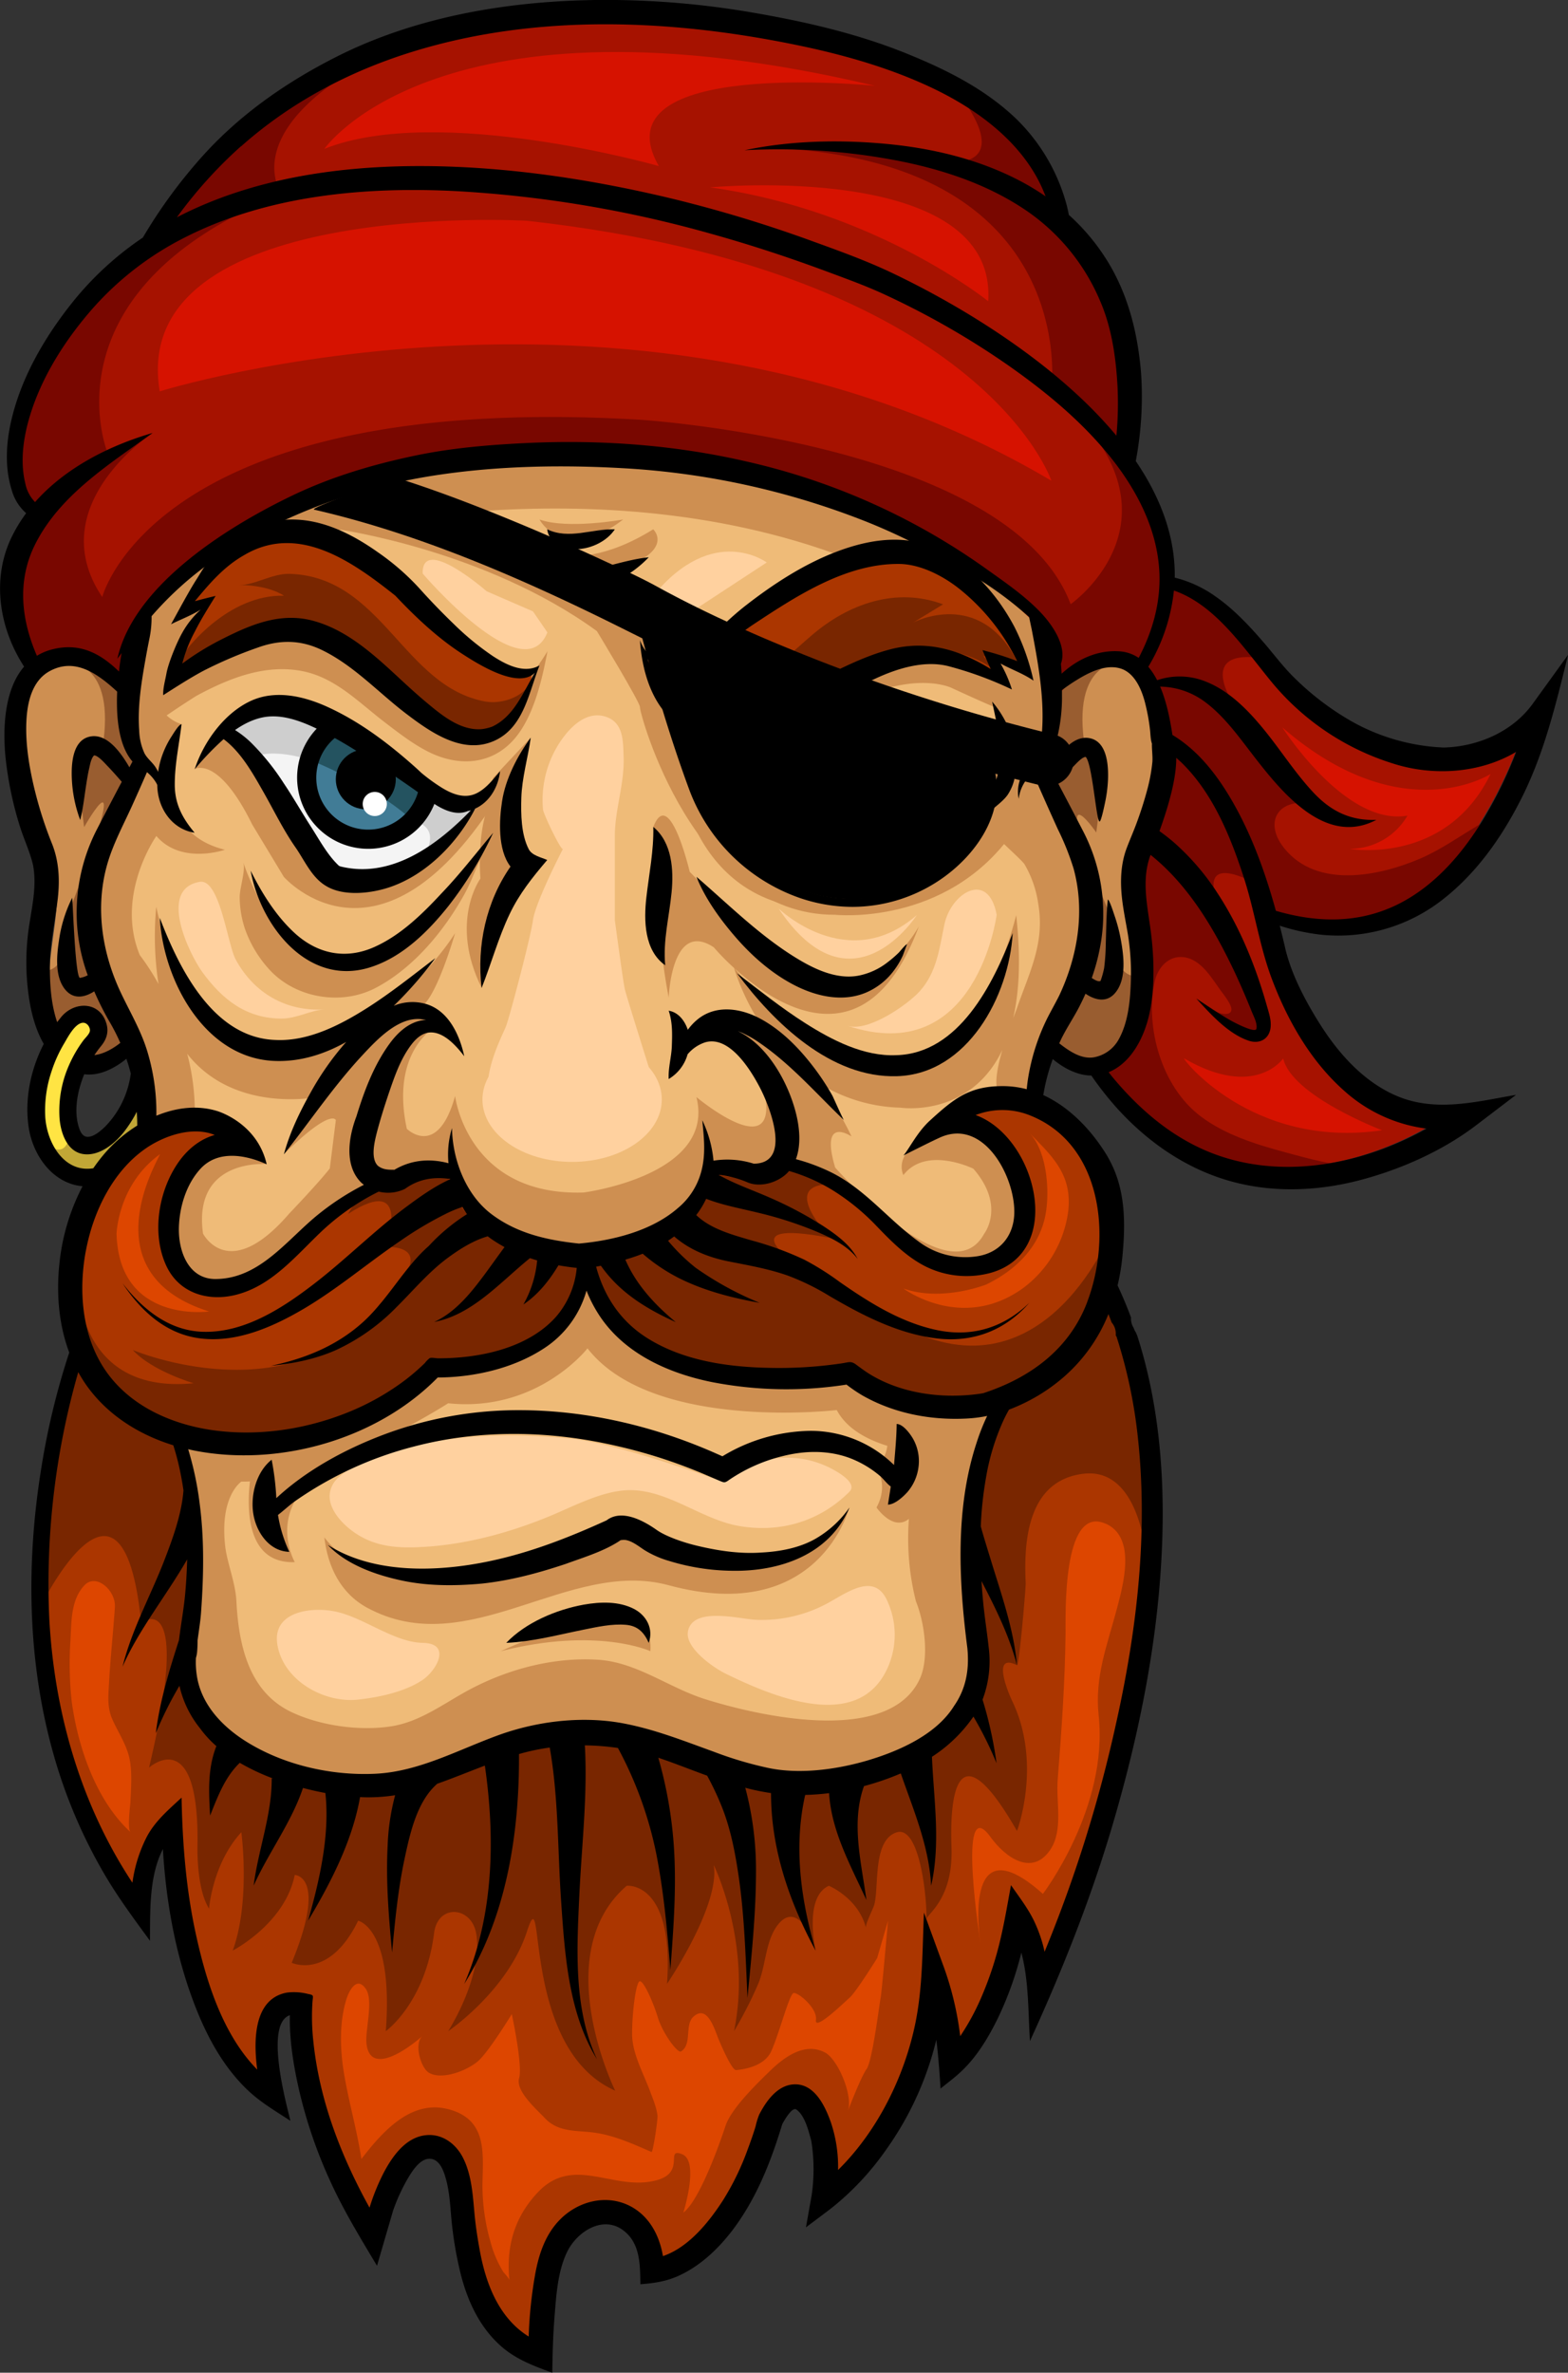 <svg id="Layer_1" data-name="Layer 1" xmlns="http://www.w3.org/2000/svg" viewBox="0 0 596.54 902.57"><rect x="0" y="0" width="596.54" height="902.57" fill="#333333" stroke="none"/><defs><style>.cls-1{fill:#efbb78;}.cls-2{fill:#ce8f51;}.cls-3{fill:#f4f4f4;}.cls-4{fill:#417c96;}.cls-5{fill:#cecece;}.cls-6{fill:#245360;}.cls-7{fill:#995d30;}.cls-8{fill:#ffe443;}.cls-9{fill:#ab3600;}.cls-10{fill:#a61200;}.cls-11{fill:#ffd19f;}.cls-12{fill:#792600;}.cls-13{fill:#790700;}.cls-14{fill:#d61200;}.cls-15{fill:#fff;}.cls-16{fill:#c1a736;}.cls-17{fill:#dd4600;}</style></defs><title>pirate2</title><path class="cls-1" d="M577,488.79c-3.4-13.7-15.93-30.36-11.81-44.15,5.18-17.35-.11-35.91-3.49-53.11l-0.21-1-0.53-.42a167.86,167.86,0,0,0-17.3-11.94c-17.05-10.45-31.5-17.88-45.46-23.39a297.54,297.54,0,0,0-92.63-20.21c-8.15-.46-16.15-0.69-23.78-0.69a320.82,320.82,0,0,0-46,3.15c-32.2,4.7-62.18,16-86.69,32.73-7.31,5-14.71,10.62-20.71,17.17-5.32,5.81-5,14.42-6.3,21.8-2.28,12.83-6.77,31.41,3.68,41.86-0.59-.51-1.34-1-2-1.47,2.32,1.94-14.87,32.86-16.21,37.59-4.45,15.7-2.54,33.53,5.37,50.2,1,2.08,2,4.14,3,6.13,6.49,12.82,10.84,27.59,10.08,42.34a8.43,8.43,0,0,0,2.77-.87c13.57-5.63,33-2.48,38.07,13.29-0.59-1.83-11.59-1.73-13.17-1.48a17.56,17.56,0,0,0-10.2,5.37c-9.08,9.9-13.39,30.29-3.05,40.92a13.61,13.61,0,0,0,10.13,4.18c13.5,0,22.83-8.86,31.84-17.38,2.92-2.77,5.69-5.38,8.59-7.71,6.1-4.9,31.08-20,40.54-20,2.06,0,8,2.18,9.8,1.16C339,604.25,352,619.7,353.46,621c9.8,8.18,22.83,11.06,35.22,12.35l0.18,0,0.18,0c11.55-1,27.63-4.28,38.69-13.93a31.27,31.27,0,0,0,10.38-19.24c-0.43,3,40.73,3.43,45.36,5.65,19.77,9.52,32.48,36.72,57.67,32.26,21.43-3.79,16.4-31.84,5.46-43.63-4.08-4.39-8.85-6.72-13.8-6.72-4.39,0-8.12,2.52-12.19,3.47a29.32,29.32,0,0,1,6.3-8.06A43.16,43.16,0,0,1,537,576c7.51-3.43,16-3.13,23.81-.95-4-1.1,12.11-36.48,13.62-40.06C581.19,519.15,580.71,503.82,577,488.79Z" transform="translate(-168.3 -158.72)"/><path class="cls-1" d="M536,696.14c-1.33.07-2.67,0.1-4,.1a69.59,69.59,0,0,1-34.42-8.64,54.44,54.44,0,0,1-5.87-4l-0.64-.48-0.79.12c-30.09,4.59-71.77,3.37-91.32-24.22a49.12,49.12,0,0,1-5.56-10.36,14.38,14.38,0,0,0-2-4c0.7,0.88-5.83,13.16-6.63,14.46a33.3,33.3,0,0,1-10.5,10.67c-10.31,6.72-24.62,10.61-39.27,10.67h-0.79l-0.55.56c-17.84,18.18-44.88,29-72.34,29-7.81,0-15.81.14-23.37-1.87,1,7.26,3.56,14.55,4.55,22a188.28,188.28,0,0,1,.19,45c-4.26,39.34,28.43,59.88,64.46,59.88,1.43,0,2.87,0,4.28-.11,12.5-.61,24.13-5.41,35.38-10.06,3.93-1.62,8-3.3,12-4.75a94.9,94.9,0,0,1,32-5.7,79.14,79.14,0,0,1,13.48,1.13c32.93,5.71,59.78,24.35,94.44,14.3,11.65-3.38,27.06-9.87,34.35-21.62,4.5-6.46,6.26-14,5.37-23.26-2.8-28.8-5.75-60.33,7.31-87.26l1.67-3.45-3.75.77A50.8,50.8,0,0,1,536,696.14Z" transform="translate(-168.3 -158.72)"/><path class="cls-2" d="M580.93,490.35L562.31,452l4.62-16.65-0.45-28.84c0.58-14.69-20.88-27.31-20.88-27.31-22.29-10-60.29,15.36-90.72,36.91s-42.81-13-42.81-13c10,90.42,64.79,32.65,64.79,32.65,33.19-25,53.27-15.45,53.27-15.45,16.76,7.72,17.48,7.72,17.48,7.72C557.29,450.71,549,462,549,462c-15.39,11.44-15.19,21.85-15.19,21.85,15.19-21.85,13.68-7.16,13.67-7.15-0.08.75,9.53,9.1,10.59,10.79a41.4,41.4,0,0,1,5.24,15.09c2.53,14.91-3.34,25.86-8.09,39.58-0.23.66-.77,2.06-1.48,3.91,2.31-9.95,3-22.75,1.16-39.23,0,0-15.37,64.61-48.81,56,0,0-26.55,1.21-58.53-35.92C463,541,498,564.51,517.88,511.08c0,0-17.84,34.09-50.52,17L430.7,490.35s-7.72-32.89-13.85-17.07l2.09,33.6a228,228,0,0,0,3.77,31.34s1-29.81,17.14-19.15a91.68,91.68,0,0,0,7.71,7.85,88.18,88.18,0,0,0,17.87,31.58C454.63,551.47,446,551,446,551l11.55,16.86c11.55,38.18-24.3,8.18-24.3,8.18,7.48,29.82-42.92,36.31-42.92,36.31-44.34,1.42-48.89-36.7-48.89-36.7-6.66,24-18.36,12.47-18.36,12.47-6.37-29.48,10.86-38.83,10.86-38.83-2.3-3.21-4.89-4.91-7.67-5.44a33.23,33.23,0,0,0,3.67-3.34c5.59-6.13,11.5-26.84,11.5-26.84-10,16-34,36.6-34,36.6-64.61,35.25-79.69-46.63-79.69-46.63a119.31,119.31,0,0,0,.85,29.38A92.6,92.6,0,0,0,221.46,522c-9.42-23,6.33-45.27,6.33-45.27,9.47,11.06,26.07,5.23,26.07,5.23-32.61-8-16.47-47.75-16.47-47.75a14.83,14.83,0,0,1-5.69-3.35c4.55-3.11,11-7.3,11.6-7.59,12.36-6.65,26.23-12.15,40.48-9.16,12.32,2.59,21.08,11.85,30.72,19.23,5.35,4.1,11.2,8.66,17.28,11.61,11,5.33,23.37,4.81,32-4.9,7.5-8.45,10.77-22.81,12.8-33.6,0,0-23.78,41.45-43.1,13.75s-18.36-24.8-18.36-24.8S279.81,365.15,246,393l2.39-4.52c-15.14,5.34,1.43-16.84,1.43-16.84-16.38,5.15-29.9,27.6-29.9,27.6-11.65,36.74,3,52.3,3,52.3-35.4,43.44-14.47,80.53-14.47,80.53,12.27,23.71,14.19,56,14.19,56l19.71-3.26a86,86,0,0,0-2.83-25.23c18.05,23,49.72,16.41,49.72,16.41h0c-7.62,11.55-12.92,21.75-12.92,21.75,18.13-17.81,19.75-12.93,19.75-12.93l-2.3,18.39c-4.39,5.63-15.45,17.17-15.45,17.17-23.07,26.8-32.78,7.6-32.78,7.6-4-28.88,24.24-26.42,24.24-26.42L263.66,597C236.49,580.44,222,623.64,222,623.64L238,707l-2.73-1.88,4,17.16,4.16,39.4-5.81,31.43c3.42,24.32,32.14,33.92,32.14,33.92,34.42,25,82-3,82-3,40.33-14.68,82.45,1.15,82.45,1.15,44.85,25.11,90.25-3.09,90.25-3.09,28.34-18.76,16.83-38.49,16.83-38.49l-4.82-18.13-0.09-19.29c0.49-25.26,6.51-39.78,6.51-39.78l4.65-11.36L557.24,623c1.7-35-24.43-35.28-24.43-35.28-27.21,5.84-20.82,18-20.82,18,8.7-11.24,26.6-2.44,26.6-2.44,12.42,14.24,4.12,24.77,4.12,24.77-13.2,24.4-56.68-25.21-56.68-25.21-5.95-20.12,6.22-11.81,6.22-11.81a89.69,89.69,0,0,0-13.71-21.13,61.58,61.58,0,0,0,32.37,10.18s26.35,4,38.75-22c-2.38,8.1-3.76,16.41.26,17.6l11.58,3.41c-1.08-12.56,14.12-40.89,14.12-40.89C589.31,512.08,580.93,490.35,580.93,490.35ZM486.64,695.1c3.63,6.88,11.05,11.07,19.25,13.62-0.48,3.28-2.07,8.54-7.26,4.39,2.36,2.2,8.44,9.2,3.14,19.06,0,0,6.33,9.23,12.32,4.32a98.24,98.24,0,0,0,2.68,31.4c3.21,7.88,5.16,21.45,1.47,29.45-11.83,25.63-61.87,14-81.84,7.68-13.68-4.32-25.88-14-40.55-14.93C379,789,361.5,793.63,346.72,801.56c-9.56,5.13-18.43,12.06-29.42,13.82-12.08,1.93-27.29-.17-38.33-5.49-16.18-7.81-19.88-25.68-20.74-42.15-0.37-7.07-3.52-14.47-4.25-20.79-2.21-19.22,6.15-24.63,6.15-24.63h0c1.07,0,2.16,0,3.26-.08-1.22,10.69-1.25,31.4,17.06,30.71,0,0-12.71-22.17,15.21-36.9,0,0-.67-0.43-1.85-1,23.69-8.83,45-22.53,45-22.53,34,3.58,53-20.89,53-20.89C416.48,703.41,486.64,695.1,486.64,695.1Z" transform="translate(-168.3 -158.72)"/><path class="cls-2" d="M370.22,439.31l-14.34,15.36s-1.73,9.34-14.44,7.92l-35.16-22.52-30-14s-16.78-4.65-34,25.23c0,0,8.88-5.58,22,21.1l12,19.88s37.95,43.49,84.84-36.06Z" transform="translate(-168.3 -158.72)"/><path class="cls-2" d="M280.62,363.85c2.6,0,114.09-31.46,214,8.83l29.24-3.22v-4.72S436,318.56,341.44,333.89c0,0-47.56,7.74-70.11,22.45C271.33,356.34,263.76,363.81,280.62,363.85Z" transform="translate(-168.3 -158.72)"/><path class="cls-2" d="M261.47,512a45.14,45.14,0,0,0,9.45,15.69c9.86,10.68,27.19,13.7,40.31,6.82,14.26-7.47,25.83-21.44,33.54-35.24,4.18-7.49,6.66-16.58,11.11-23.75-25.52,41.06-52.24,48.36-52.24,48.36-29.79,5.5-42.79-37.19-42.8-37.21,1,3.32-1.4,9.74-1.34,13.44A38.74,38.74,0,0,0,261.47,512Z" transform="translate(-168.3 -158.72)"/><path class="cls-2" d="M498.63,713.11c-0.52-.48-0.86-0.74-0.86-0.74C498.07,712.65,498.35,712.89,498.63,713.11Z" transform="translate(-168.3 -158.72)"/><path class="cls-2" d="M296.69,360.06s56.05,7.71,98.69,38.73c0,0,16.81,27.67,16.4,29S432.12,507,486,506.69c0,0,42.25,4.58,67.53-31.15l1.69-25-46-14.89-58.92-38-28.29-4.18-58.26-29.66-57.52-12.12S286.13,354.54,296.69,360.06Z" transform="translate(-168.3 -158.72)"/><path class="cls-2" d="M426.25,452.09s5.65,58.9,66,52.06c0,0,15.34,4.29,21.18-22.54,0,0,13.15-42.57,29-30.31,0,0-23.82-44.2-51.48-17.08C491,434.22,440.69,489.45,426.25,452.09Z" transform="translate(-168.3 -158.72)"/><path class="cls-3" d="M441.34,465.51l0.19,0,0.17,0.07a6.62,6.62,0,0,0,2.65.52c2.33,0,5.11-1,8.26-3.09l1.93-1.26,0.85,2.14A25.18,25.18,0,1,0,497,437.31l-1.79-1.88,2.35-1.12c4.74-2.26,11-4.86,17.37-4.86,0.57,0,1.15,0,1.7.06,4.46,0.33,9.12,2.18,13.88,5.49l2.37,1.65-2.46,1.51a34.47,34.47,0,0,0-5.7,4.46,89.52,89.52,0,0,0-12.28,15.25c-2.07,3.08-4,6.31-6,9.45-1.44,2.36-2.92,4.79-4.45,7.17-0.67,1-1.34,2.12-2,3.21-2.55,4.13-5.19,8.4-8.7,11.74a3.42,3.42,0,0,1-1.13.69l-0.15.06-0.15,0a36.45,36.45,0,0,1-8.9,1.11c-13.6,0-27.28-8.39-42-23.63l-5.73-4.58,7,2.13C440.64,465.35,441,465.44,441.34,465.51Z" transform="translate(-168.3 -158.72)"/><path class="cls-4" d="M473.09,449.73c5.81-3.86,11.52-7.6,17.52-10.92l1.14-.63,1,0.84A21.62,21.62,0,1,1,458,461.6l-0.38-1.29,1.09-.78C462.82,456.64,467.24,453.61,473.09,449.73Z" transform="translate(-168.3 -158.72)"/><path class="cls-5" d="M520.87,446.68s-19.07-8.16-60.62,25c0,0-10.21,2.19-2.57,13.85,0,0-17.62-11.65-21.14-21.14,0,0,11.85.13,21.15-6.18s22.81-20,22.81-20,37.66-22.37,50.37,0Z" transform="translate(-168.3 -158.72)"/><path class="cls-6" d="M500.44,448.26s-23.59,9.22-38.72,22.78l-7.06-10.66,15.88-12.12,9.95-10.09,8.65-4.3S500.93,433,500.44,448.26Z" transform="translate(-168.3 -158.72)"/><path class="cls-3" d="M345.42,465.09l-0.19,0-0.17.07a6.61,6.61,0,0,1-2.65.52c-2.34,0-5.12-1-8.26-3.09l-1.93-1.26-0.85,2.14a25.18,25.18,0,1,1-41.63-26.63l1.79-1.88-2.35-1.12c-4.74-2.26-11-4.86-17.37-4.86-0.57,0-1.15,0-1.7.06-4.45.33-9.12,2.18-13.88,5.49l-2.37,1.65,2.46,1.51a34.6,34.6,0,0,1,5.69,4.46,89.64,89.64,0,0,1,12.28,15.25c2.07,3.08,4,6.31,6,9.45,1.44,2.36,2.92,4.79,4.45,7.17,0.67,1,1.34,2.12,2,3.21,2.55,4.13,5.19,8.4,8.7,11.74a3.36,3.36,0,0,0,1.13.7l0.14,0.06,0.15,0a36.45,36.45,0,0,0,8.9,1.11c13.6,0,27.28-8.39,42-23.63l5.72-4.58-7,2.13C346.13,464.93,345.77,465,345.42,465.09Z" transform="translate(-168.3 -158.72)"/><path class="cls-4" d="M313.68,449.31c-5.81-3.86-11.52-7.6-17.52-10.92l-1.14-.63-1,.84a21.62,21.62,0,1,0,34.69,22.59l0.38-1.29-1.09-.78C324,456.22,319.53,453.19,313.68,449.31Z" transform="translate(-168.3 -158.72)"/><path class="cls-5" d="M265.9,446.26s19.06-8.16,60.62,25c0,0,10.21,2.19,2.57,13.85,0,0,17.62-11.65,21.14-21.14,0,0-11.85.13-21.15-6.18s-22.81-20-22.81-20-37.66-22.37-50.37,0Z" transform="translate(-168.3 -158.72)"/><path class="cls-6" d="M286.33,447.84s23.59,9.22,38.72,22.78L332.12,460l-15.88-12.12-9.95-10.09-8.65-4.3S285.84,432.56,286.33,447.84Z" transform="translate(-168.3 -158.72)"/><path class="cls-2" d="M213.89,426.53c-1.91-8.66-5.15-16-18.45-16a17.16,17.16,0,0,0-8.46,2.32c-5.92,3.32-9.16,10.23-9.64,20.53-0.36,7.73.63,16,3.22,26.69a150.6,150.6,0,0,0,6.66,20.68c8.66,21.73-5.68,45.41,2,67.79a4.07,4.07,0,0,0,1.3,2.34c0.92,0.75,9.65-12.5,15.82-4.58,3.37,4.33-1.53,11.42-2.52,15.69,5,0.89,9.83-2.47,13.43-5.61-4.06-10.29-10.51-19.19-13.84-29.85a67.62,67.62,0,0,1,4.21-50.84c5-9.71,9.49-18.24,13.67-26.06l0.61-1.15-0.86-1C216.16,442,215.49,433.79,213.89,426.53Z" transform="translate(-168.3 -158.72)"/><path class="cls-2" d="M609.45,444.77c-0.06-1,.09,1.44,0,0a95.47,95.47,0,0,0-3-19.62c-1.53-5.54-4.54-11.89-10.52-13.65-9.83-2.89-23.73,4.52-24.67,15-0.41,4.63-.57,9.35-2,13.82-2.29,7.09-4.34,7-1.07,14.06,2.94,6.31,6.54,12.39,9.75,18.57,8,15.39,11.16,31.78,7.28,48.89a84,84,0,0,1-9.73,23.9,86.85,86.85,0,0,0-6.71,13.16c-1.88,5,19.35,5.35,22.5,2.73,5.68-4.73,8.13-12.08,9.19-19.16a93.13,93.13,0,0,0,.26-24.18c-1-8.4-3.39-16.61-3.14-25.13,0.23-7.81,3.63-14.39,6.22-21.59s5-14.76,5.68-22.47A28.74,28.74,0,0,0,609.45,444.77Z" transform="translate(-168.3 -158.72)"/><path class="cls-7" d="M193.36,410.53s19.54-1.19,13.85,33.2l10.18,11.81,5.26-6-6.78-29.37S202.31,404,193.36,410.53Z" transform="translate(-168.3 -158.72)"/><path class="cls-7" d="M595,410.53s-19.54-1.19-13.85,33.2L571,455.55l-5.26-6,6.78-29.37S586,404,595,410.53Z" transform="translate(-168.3 -158.72)"/><path class="cls-7" d="M217.38,455.55s-25.21-41-17.07,17.8c0,0,20.87-36.89-7,35.58-1.31,3.41,2.56,20.25-10.27,19.19,0,0,7.69,56.62,33.93,26.92l-14.47-44.92s-5.46-13.23,14-51.84Z" transform="translate(-168.3 -158.72)"/><path class="cls-7" d="M568.3,457.59s25.21-41,17.07,17.8c0,0-20.44-29.67,7,35.58,1.42,3.37-2.56,20.25,10.27,19.19,0,0-7.69,56.62-33.93,26.92l14.47-44.92s5.46-13.23-14-51.84Z" transform="translate(-168.3 -158.72)"/><path class="cls-2" d="M351.57,534.56s4.09-25.1,17.29-42.27c0,0-6.31-22.64-5.06-41,0,0-14.9,7.55-12.74,41.64C351.06,492.92,339.06,509.42,351.57,534.56Z" transform="translate(-168.3 -158.72)"/><path class="cls-8" d="M222.18,587.45c0.85-2.89-.58-9.19-0.82-12.15,0.18,2.16-4.12,7.79-5.24,9.72-2,3.51-4.44,7-7.89,9.27-8.36,5.53-15.18-.87-15.84-9.83a38.86,38.86,0,0,1,3.09-18.37c1.27-2.84,15.22-20.2,3.19-19.28-6.87.53-11.3,14.13-13,19.44a47.84,47.84,0,0,0-2.45,18.22c0.56,7.54,4.14,15.44,10.84,19.34,10.21,5.94,14.15-4.45,20.91-10.27,2-1.72,6.24-3.49,7.13-5.8C222.11,587.64,222.15,587.55,222.18,587.45Z" transform="translate(-168.3 -158.72)"/><path class="cls-9" d="M603,706a191,191,0,0,0-8.26-38.75l-0.12-.36s0-.09,0-0.13c0-.26-0.06-0.49-0.08-0.7-0.41-3.63-3.2-8.18-4.56-11.6,2.54,6.42-13.85,23.84-18.33,27.69l0,0c-7.21,6.18-18,8.54-22.92,16.2-12.31,19.22-10.35,50.44-7.89,71.93,3.26,28.52-2,49.85-30.22,62.09-34.1,14.66-63.8.57-97-7.75-23.12-5.8-46.3-1.18-68.07,7.35-7.82,3.06-15.91,6.22-24.24,8.12a58.24,58.24,0,0,1-12.9,1.36c-18.08,0-36.92-5.26-51.56-16-16.32-12-20.51-29.48-17.6-49,0.52-3.49,1.06-7.09,1.36-10.58,1.61-18.46.84-34.41-2.36-48.75-3.33-14.91-15.4-12.7-25.79-21.17-6.45-5.26-10.36-12-14.93-18.76-5.51,13.91-7.84,29.8-9.92,44.55a277.75,277.75,0,0,0-2.46,54.08,217.83,217.83,0,0,0,11.35,59,173.65,173.65,0,0,0,10.38,24.63c0.81,1.53,12.77,19.08,12.7,19.2,3.06-4.8,3.52-11.32,5.7-16.65,0.94-2.29,10.2-13.42,10.13-14,2.23,16.5,2.18,32.89,5.88,49.28,2.49,11,5.67,22,10.7,32.2a53,53,0,0,0,8,12.18c2.71,3.05,6.21,5.66,8.53,8.8-0.13-1.3-.31-2.58-0.48-3.87-1.49-11.29-1-25.17,9.75-27.14a11.58,11.58,0,0,1,2.08-.18,28.71,28.71,0,0,1,5.41.71l0.19,0c0,0.29-.07.63-0.1,1a87,87,0,0,0,.34,15.3c2.2,21.27,9.8,50,23.63,66.73a7,7,0,0,0,1.43-3.08,79.07,79.07,0,0,1,5.12-12.72c4.48-8.6,9.31-13,14.77-13.57,0.37,0,.75-0.06,1.12-0.06,4.49,0,8.75,3,11.12,7.74,2.79,5.62,3.39,12.25,4,18.66,0.1,1.06.19,2.11,0.29,3.16,0.37,3.61.94,7.49,1.85,12.55,2,11,8.55,33.16,22.08,35-0.75-.1,2.52-24.42,2.86-26.2,1.64-8.7,4.43-14.83,8.79-19.27,6.45-6.59,15.88-8.79,24.2-4.42a21.68,21.68,0,0,1,9,9.24c2.23,4.25.77,8.28,6.89,8.57,5.29,0.25,11.55-6.46,14.76-9.9,8.87-9.5,14.18-21.85,18.26-34,2.43-7.25,4.84-19.71,14.48-20.37l0.57,0c15.54,0,12.64,24.71,14.8,34.21a7,7,0,0,0,2.83-2.13c24.27-23.87,30.4-56.86,33-89.48,4.26,14,8.83,27.85,10.91,42.26-0.44-3.08,9.32-15.26,11-18.95a129.24,129.24,0,0,0,7.51-22.87c1.23-5.24,2.2-10.61,3.13-15.8l0-.15c5,7.08,12.52,15.87,11.67,25.13a31.4,31.4,0,0,0,1.8-3.83,521,521,0,0,0,27.33-87.36C603.95,774.42,606.65,738.61,603,706Z" transform="translate(-168.3 -158.72)"/><path class="cls-9" d="M387.36,640c-10.89-1.17-21.67-4.2-30.78-10.42a37.68,37.68,0,0,1-14.81-21.88l-0.3-1.2-1.22-.2a30.64,30.64,0,0,0-5-.44c-4.46,0-7.71,1.59-11.76,3s-7.49,1.14-11.6,2.16c-22.95,5.68-31.43,33.78-54.48,39.37a26.82,26.82,0,0,1-6.23.77c-16.17,0-21.74-14.83-20.5-28.42,0.63-7,2.83-13.54,7.34-18.93,4.37-5.23,12-7.62,15.86-12.57,1.09-1.4-12.67-3.11-13.42-3.05a36.15,36.15,0,0,0-16.5,5.91c-12.48,8-21.54,23-24.86,41.21-3.14,17.18-.71,33.22,6.83,45.17,8.28,13.11,23.24,22,42.14,24.9a92.85,92.85,0,0,0,14,1,106.17,106.17,0,0,0,37.64-7.13,97.64,97.64,0,0,0,22.3-12,81.05,81.05,0,0,0,9.27-7.82c0.15-.15.36-0.39,0.6-0.67s0.48-.57.69-0.77h0a12.25,12.25,0,0,1,1.24.1c0.44,0,.81.09,1.15,0.09h0.17c24.33,0,52.63-9.95,54.68-38C389,640.2,388.17,640.12,387.36,640Z" transform="translate(-168.3 -158.72)"/><path class="cls-9" d="M583.48,604.23A41.36,41.36,0,0,0,560,581.85,28.76,28.76,0,0,0,549.86,580a32.49,32.49,0,0,0-11.05,2l-4.91,1.78,4.91,1.78c12.13,4.39,21.94,20.71,21.42,35.65-0.69,19.92-23,26.48-38.83,18.57-7.22-3.6-13.11-9.71-18.31-15.1A87,87,0,0,0,486,610.75a69.65,69.65,0,0,0-16.89-7.47l-1.19-.35-0.79,1a13.74,13.74,0,0,1-10,4.48,9.2,9.2,0,0,1-3.63-.69c-4.65-2-10.22-3.61-15.25-3,0,0-3.81,11.92-4.78,13.5a39.39,39.39,0,0,1-11.84,11.64c-8.25,5.47-19.39,7.48-28.55,10.52,1.42,12,10.43,23.54,20.45,29.85,12.54,7.9,28.53,11.6,50.31,11.67h0.56c8.51,0,20.87-3.92,28.88-1.45,5.82,1.8,10.32,6.5,16,8.69,6.65,2.54,14.3,3.32,21.36,3.32,22.78,0,44.84-15.48,53-36.66C590.16,638.75,590.11,619,583.48,604.23Z" transform="translate(-168.3 -158.72)"/><path class="cls-10" d="M326.56,222.15h2c29.33,0.19,61.41,4.48,95.34,12.75a498.43,498.43,0,0,1,51.74,15.8c10.07,3.64,20.48,7.4,30.25,12.08,31.31,15,61.92,34.3,84.31,61.25a7.86,7.86,0,0,0,2.6,2.46s1.17-21.31,1-23.21a105.46,105.46,0,0,0-4.59-25.38c-5.41-16.73-22.93-46.79-22.93-46.79-8.05-21.53-28.57-34.95-44.37-42.41-14.29-6.75-31.06-12.07-51.26-16.25a365.12,365.12,0,0,0-73.6-8c-26.58,0-51.54,3.57-74.17,10.61-25.3,7.87-47.39,20.09-65.64,36.32a173,173,0,0,0-24.54,27.28l2.39,2.79C259.79,228.64,290.56,222.15,326.56,222.15Z" transform="translate(-168.3 -158.72)"/><path class="cls-10" d="M610.77,378.61c-0.56-15.56-7.34-31.31-20.13-46.82-9.68-11.73-22-22.63-38.71-34.29-46.91-32.71-104.17-50.89-160.1-60.59-50.47-8.76-107.65-11.8-154.63,12.22a118.44,118.44,0,0,0-35.16,27c-12.81,14.52-21.65,30.15-25.55,45.21-2.26,8.71-2.55,16.61-.87,23.48a15.68,15.68,0,0,0,4.24,8s5.84,1.53-.35,13.87c-6.9,13.79-6.47,33.15,1.78,46.32-1-1.67,13.52-3.62,15.45-3.24,7.25,1.4,12.63,7.05,17.57,12.09-2.25-2.29,2.3-14.67,3.55-17.34,11.23-24.17,39.15-42.21,62.22-53.27a202.73,202.73,0,0,1,46.12-15.59c14.92-3.12,30.13-4.16,41.72-4.71,5.5-.26,11-0.4,16.43-0.4A297.76,297.76,0,0,1,451.78,338a251.67,251.67,0,0,1,89.69,40.8c7.35,5.26,14.09,10.38,20.41,16.85,8.11,8.3,6.3,16.74,8.59,26.9a6.19,6.19,0,0,0,2.64-1.95c7.42-7.25,18.54-13.72,28.38-6.76C607.48,403.1,611.22,391,610.77,378.61Z" transform="translate(-168.3 -158.72)"/><path class="cls-10" d="M709.75,584.53a55.87,55.87,0,0,1-29.94-13.66c-11.13-9.74-20.24-23.63-27.08-41.29a170.83,170.83,0,0,1-6.29-21.92c-1.36-5.66-2.76-11.52-4.6-17.19-4.91-15.17-11.63-32.33-24.23-44.64-0.59-.58-1.26-1.19-2-1.88a6.27,6.27,0,0,0-2.68-1.79c-1.54,6.36-1.35,12.88-3.11,19.27a201.66,201.66,0,0,1-6.87,19.82c-10.21,25.86,14,64.91-17.61,81.84a20.4,20.4,0,0,0,3.5,5.16c11.13,13.34,23.33,22.89,36.27,28.37a80.73,80.73,0,0,0,31.68,6.22c17.77,0,36.33-5.11,53.67-14.79l5-2.81Z" transform="translate(-168.3 -158.72)"/><path class="cls-10" d="M742.67,441.48a52.9,52.9,0,0,1-27.12,7.07,59.78,59.78,0,0,1-18.45-2.89,95.78,95.78,0,0,1-44.48-29.71c-1.87-2.26-3.71-4.59-5.66-7-9.41-11.91-19.13-24.22-32.88-29l-2.27-.78-0.23,2.39a69,69,0,0,1-9.66,28.51l-0.7,1.19,0.92,1c5.58,6.22,7.75,17.06,8.89,24.68l0.13,0.88,0.76,0.46a45.26,45.26,0,0,1,4.22,2.85c6.49,5,12.35,12.06,17.92,21.72,6.59,11.43,11.79,24.52,16.38,41.19l0.28,1,1,0.3a78.89,78.89,0,0,0,21.93,3.37,57.44,57.44,0,0,0,26-6.08c12.73-6.4,24-17.81,33.59-33.9a160.24,160.24,0,0,0,12.08-25l1.92-5.06Z" transform="translate(-168.3 -158.72)"/><path class="cls-9" d="M366.05,416.17c-7,0-17.2-6.65-21.05-9.15-7.81-5.07-15.71-12-24.89-21.69l-0.09-.1-0.11-.09c-12.44-9.87-27-20.4-42.41-20.4a33.33,33.33,0,0,0-17.13,4.79c-7.69,4.33-13.08,10.45-19.33,18l-3.79,4.59,5.74-1.56,3.36-.89c-1.94,3.16-3.87,6.42-5.57,9.8a54.29,54.29,0,0,0-4.93,12.65l-1,4.85,4-2.93a101.57,101.57,0,0,1,13.93-8.66c8.28-4.23,17.13-8.36,26.33-8.36a30.08,30.08,0,0,1,7.51.95c12.7,3.27,22.77,12.6,32.52,21.63l1.2,1.11c2.8,2.59,6.52,6,10.51,9.24,5.82,4.77,12.13,9.43,19.62,9.43l1,0a18.54,18.54,0,0,0,4.82-1.07l0.11,0,0.11,0c7.12-3.36,9.41-10,12.92-16.39,0.89-1.64,1.15-7.21,1.15-7.21A6,6,0,0,1,366.05,416.17Z" transform="translate(-168.3 -158.72)"/><path class="cls-9" d="M559.14,415.09c-6.14-12.52-13.61-23.79-24.67-32.54-7.91-6.25-16.76-9.85-24.29-9.87H510c-25.06,0-50.29,17.54-68.8,33-7.43,6.21-17.14,13.94-25.14,4-2.28,1.42-2.71,1-2.53,3.52,0.13,1.77,2.23,4.56,3.1,6.1a35.14,35.14,0,0,0,9.08,10.8c19.49,14.77,43.42-4.27,61.11-13a109,109,0,0,1,20.63-8.17,40.8,40.8,0,0,1,10.26-1.34A45.56,45.56,0,0,1,536.59,412c2.77,1.27,11.51,4.64,12.95,7.4L547,413.78a12.78,12.78,0,0,1-1.19-3.21C550.12,410.82,555.06,413.48,559.14,415.09Z" transform="translate(-168.3 -158.72)"/><path class="cls-2" d="M363.81,363.85c-0.4-1.07,18.55,17.7,53-3.79,0,0,10.49,9.78-21.47,17.79C395.38,377.85,373.86,390.46,363.81,363.85Z" transform="translate(-168.3 -158.72)"/><path class="cls-2" d="M373.55,356.34s9.15,17.34,31.83,0C405.38,356.34,384.29,360.18,373.55,356.34Z" transform="translate(-168.3 -158.72)"/><path class="cls-2" d="M291.7,743.53s26.33,40,110.63-4.21h9.73s54.87,33.45,79.37-7.14c0,0-11.46,45.09-68.74,29.56-38.27-10.38-76.07,29.51-114.74,8.54C297.9,764.8,293,754.75,291.7,743.53Z" transform="translate(-168.3 -158.72)"/><path class="cls-2" d="M358.83,786.82s59.26-28,56.9,0C415.73,786.82,395.54,777.49,358.83,786.82Z" transform="translate(-168.3 -158.72)"/><ellipse class="cls-11" cx="217.66" cy="418.25" rx="34.12" ry="23.74"/><path class="cls-11" d="M383.25,438.38a39.86,39.86,0,0,0-8.35,28.36c0.19,1.73,7,16,7.58,14.87,0,0-10.42,20.13-11.41,27.13s-8.7,36-10.17,40.14-16.69,31.25,2.91,36,30.87,0,30.87,0l12.7-7.93,7.73-12.34s-8.4-26.72-9.07-29.48-3.83-26.41-3.83-26.41v-32c0-10.05,3.74-19.84,3.34-30.27-0.21-5.44,0-12.16-5.82-14.72C393.37,429,387.55,432.94,383.25,438.38Z" transform="translate(-168.3 -158.72)"/><path class="cls-11" d="M293.71,727.58c-0.18,5.17,4.23,10.3,8.75,13.62,8.39,6.15,17.53,6.58,27.64,5.92,16.19-1,32.91-5.62,47.87-11.88,8.82-3.69,19.38-9.31,29.09-9.65,15.15-.52,27.93,11.17,42.6,13.65,15.53,2.63,30.55-1.78,41.79-13.06,2.87-2.88-2.9-6.49-4.6-7.53-22.74-13.83-45.06,3.2-45.06,3.2s-39.24-14.4-57.28-16c-17.62-1.54-38-1.9-55.4,2.24-9.59,2.28-24.6,5.83-31.92,12.57A9.68,9.68,0,0,0,293.71,727.58Z" transform="translate(-168.3 -158.72)"/><path class="cls-11" d="M273.7,780.83a13,13,0,0,0,.13,3.52c2.27,13.73,17.87,22.34,30.8,20.89,8-.9,17.52-2.9,24.34-7.4,5.35-3.54,11.39-14,.13-14.18-10.76-.21-22.16-9.43-32.77-11.82C287.88,769.95,274.74,771.3,273.7,780.83Z" transform="translate(-168.3 -158.72)"/><path class="cls-11" d="M432,775.74a6.06,6.06,0,0,0-2,3.81c-0.91,6.15,9.75,13.58,14.35,15.82,18.26,8.91,51.56,23.09,62.18-3.47a30.77,30.77,0,0,0-.62-24.09c-4.64-10.7-14.26-4-21.5.07a52.4,52.4,0,0,1-28.71,7C450.54,774.6,437.16,771.19,432,775.74Z" transform="translate(-168.3 -158.72)"/><path class="cls-11" d="M250.52,499.91c3.38,7.47,5.37,20,7.41,23.74,6.93,12.82,19.12,19.9,33.77,19.07-5.31.3-10.46,3.45-16.25,3.47-13.41,0-22.56-7.23-30.16-17.67-4.76-6.54-17.19-31.6-1-34.35C246.84,493.74,248.85,496.21,250.52,499.91Z" transform="translate(-168.3 -158.72)"/><path class="cls-11" d="M464.49,504.29s26.18,25.5,52.58,2.55C517.07,506.85,492.23,545.7,464.49,504.29Z" transform="translate(-168.3 -158.72)"/><path class="cls-11" d="M490.61,548.88c7.87,2.64,23-8,27.6-13.09,6.56-7.36,7.46-16.3,9.4-25.48,2.52-11.89,16.65-20.76,19.87-3.62C547.48,506.69,539.86,565.37,490.61,548.88Z" transform="translate(-168.3 -158.72)"/><path class="cls-11" d="M329.1,376.9s38.46,45.08,47.45,22.39l-5.48-8-17.63-7.65S328.75,362,329.1,376.9Z" transform="translate(-168.3 -158.72)"/><path class="cls-11" d="M416.85,385.33s1.66,14.53,16.41,4.87L460,372.68S439.63,357.49,416.85,385.33Z" transform="translate(-168.3 -158.72)"/><path class="cls-12" d="M238.9,406.47c0.49-.92,16.24-21.67,37.41-21.14,0,0-5.16-3.9-16.8-4.1,5.69,0.1,12.41-4.41,18.94-4.22,35.33,1.07,43.24,42.95,74.6,48.59,6.28,1.13,16.27-2,17.73-9.54,0,0-8.79,45.57-47.7,9.35,0,0-45-58-88.26-8.47Z" transform="translate(-168.3 -158.72)"/><path class="cls-12" d="M415.25,411c1.31,5.11,14,9.46,18.12,10.27,19,3.77,30.89-9.95,43.89-21,13.91-11.88,31.95-18.32,49.83-11.66l-11.31,6.89s25.18-13.25,39.47,14.77l-12.78-2,4.51,5.57s-25.88-22.74-69.26,7.81C477.71,421.59,428.29,461.86,415.25,411Z" transform="translate(-168.3 -158.72)"/><path class="cls-12" d="M197.5,641.1s-3.07,48.47,44.46,43.81c0,0-15.88-4.66-23.14-12.65,0,0,60.64,25.68,94.29-17.79,0,0,24.25-21.39,2-21.45,0,0,10.21-28.39-14.35-12.55,0,0,8.36-18.18,38-14.72,0,0,2.89,28.56,48.56,31.89l8.06,0.31-5.94,7.93s-2.73,29.59-54.34,34.65c0,0-48.19,43.56-99.85,24.64C235.25,705.16,184.76,689.88,197.5,641.1Z" transform="translate(-168.3 -158.72)"/><path class="cls-12" d="M395.38,652.93s24,42.86,96.24,26.77c0,0,70.36,46.15,99-38.59v-13S563.52,696,506.1,660.15l-32.76-19s-29.9-19.42,11-11.48c0,0-21.7-22,2.28-20.36,0,0-9.87-9.33-20.72-8.62s-1.71,2.34-1.71,2.34-7,6.35-24.51,2.26l-17.63,21.07-29.34,11.47Z" transform="translate(-168.3 -158.72)"/><path class="cls-12" d="M183.09,771.11S214.89,704.82,222,776c0,0,19.75-15.13,3,55.12,0,0,19-17,18.44,29,0,0-.64,16.65,4.39,24.64,0,0,1.33-17.19,12.29-29.06,0,0,3.53,26.22-3.27,45,0,0,19.86-10.19,23.58-28.74,0,0,12.58.12-1.15,33.4,0,0,14.24,6.67,25.27-16,0,0,13.48,2.66,10.53,42,0,0,15-10.65,18.36-37.28,1.4-11.17,14.12-10.26,16,0,2.12,11.87-4.66,27.62-10.64,37.3,0,0,22.66-15.32,30-38S366,938,402.34,954c0,0-25.59-52,4.38-77.93,0,0,18.05-2,15.35,37.3,0,0,20.27-29.76,17.78-45.19,0,0,14.59,29.87,7.71,63.17a152.31,152.31,0,0,0,9.11-17.78c3-6.92,2.81-16.54,7.51-22.6,6.54-8.44,12.74,2.34,14.46,9.74,0,0-4.71-20.25,5-24.64,0,0,11.24,4.66,14.1,16-0.33-1.31,2.79-7.32,3.19-8.85,1.84-7-.66-24.41,8.41-27.45s11.8,26.53,11.38,33.14c0.13-2.08,10.07-7.5,9.59-26.83-0.13-5.57-2.64-54.84,24.9-6.87,0,0,9.77-25.75-2-49.8,0,0-8.67-18.58,2-13.25,0.79,0.4,3.4-29.51,3.31-31.3-0.79-16.17.85-38.76,21.67-41.49C598,717,603.45,739.3,604.59,753c0,0,10.6-84.8-16.1-96.68,0,0-9,17.09-39.9,38.83,0,0-15.34,24.8-11.45,72.79,0,0,13.56,41.89-25.14,61.56,0,0-31,13.2-66.85,1.14L417,821.43s-44.54-11-64.37,7.86c0,0-33.14,16-68.44,7.66,0,0-40.28-14-45.79-40l4.12-31.07s0-45.77-5.13-61l-37.73-29.19S184,717.26,183.09,771.11Z" transform="translate(-168.3 -158.72)"/><path class="cls-13" d="M594.69,332.65c14.8-61.87-27-93.83-27-93.83C565.45,207,533.59,195,533.59,195c23,31.55-9.72,25-9.72,25-22-5.38-66.9-5.14-66.9-5.14,123.52,2.8,111.34,92.45,111.34,92.45,55.69,47.3,7.31,81.25,7.31,81.25-22.93-61.27-163.83-70.17-163.83-70.17C227,307.47,207.21,385.85,207.21,385.85c-23.33-34.77,19.15-62.43,19.15-62.43a159.66,159.66,0,0,0-17.25,7.23c-1.18-3.08-22.46-62.31,66.4-98,0,0-20-26.64,46-57.28,0,0-68,19.33-91.5,74.28,0,0-81,59-49.78,102.7-24,29.6-1.42,61.83-1.42,61.83,17.15-18.95,31.77,1.45,31.77,1.45l6.19,4.57c-5.5-46.23,69.61-71.48,69.61-71.48,145.37-53.1,252.41,28.16,252.41,28.16,38.95,18.94,27.95,43.31,27.95,43.31,22.83-20.84,37-5.39,37-5.39C626.33,359.62,594.69,332.65,594.69,332.65Z" transform="translate(-168.3 -158.72)"/><path class="cls-14" d="M229.07,307.59s184.44-57.65,339.23,34c0,0-26.47-79.57-199.44-98.88C368.86,242.66,216.72,234,229.07,307.59Z" transform="translate(-168.3 -158.72)"/><path class="cls-14" d="M544.25,273.3S501.43,238.66,438.42,230C438.42,230,547.77,219.7,544.25,273.3Z" transform="translate(-168.3 -158.72)"/><path class="cls-14" d="M418.94,221.89S335.2,198,291.7,215.35c0,0,43.4-63.27,209.42-24C501.12,191.38,395.19,180.47,418.94,221.89Z" transform="translate(-168.3 -158.72)"/><path class="cls-13" d="M688.17,602.85c-2.07.56-6.77-.68-8.88-0.91-7.45-.84-14.69-2.91-21.91-4.86-11.21-3-23.27-6.76-32.58-13.93-14.5-11.16-20.88-33.31-17.24-50.89,1.1-5.33,5.23-10.14,11.05-9.44,6.55,0.79,10.52,7.74,14,12.57,1,1.43,4.84,5.91,4.09,7.91s-4.74,1-6.23-.09c0,0,27,19.6,20.12-.77l-12.72-27.22s-20-32.29,3.65-22.55l9.74,11.75s49.88,27.78,87.85-37.4c-1.6,2.74-6.29,4.37-8.84,5.89-7.18,4.28-14.13,9.21-21.84,12.49-15.87,6.76-39.06,11.29-51.41-3.84-8.78-10.76-1.51-20.41,12.17-16.57-6.19-6.6-14.06-13.95-19-21.27l-11-14.72S622.14,406,647,408.9c0,0-14-25.35-35.48-29.47-0.54-.1-1.08-0.19-1.63-0.27l-7,32.84s10.37,29.13,8.67,39.28l-13.84,41L603,513.72s8.07,37.2-16.72,51.29C586.28,565,612.62,623.35,688.17,602.85Z" transform="translate(-168.3 -158.72)"/><path class="cls-14" d="M618.85,561.36c-1.68-1,25.31,34.63,75.26,27.31,0,0-34.3-13-37.63-27.31C656.48,561.36,645.82,577,618.85,561.36Z" transform="translate(-168.3 -158.72)"/><path class="cls-14" d="M656.15,435.41s24,37.76,47.62,33.57a25.37,25.37,0,0,1-22,12.63s36.63,6.49,53.62-28.48C735.41,453.13,701.77,475,656.15,435.41Z" transform="translate(-168.3 -158.72)"/><circle class="cls-15" cx="316.09" cy="305.83" r="4.59"/><path class="cls-16" d="M195.44,583.34s1.14,22.38-12.35,7.69l13.49,14.69,10.66,0.9,10.15-13.29,7.17-5.17-2.65-9.75-5.18,1.89S199.72,612.36,195.44,583.34Z" transform="translate(-168.3 -158.72)"/><path d="M355.82,408.31a105.94,105.94,0,0,1-14.92-12.25c-4.6-4.44-9-9-13.28-13.78a92.87,92.87,0,0,0-15.48-13.43c-10.54-7.47-22.95-13.6-36.21-12.34-11.09,1.05-19.37,7.23-27.13,14.54-2.34,2.2-4,5.36-5.74,8.06-3,4.7-7,12.23-9.68,17.07,3.21-1.63,7.6-3.28,11.29-5.57a33.8,33.8,0,0,0-7.13,9c-2,3.54-5.13,11.15-5.89,15.15-0.44,2.55-1.41,5.85-1.25,8.41,4.66-3,10.57-6.79,15.48-9.38a163.28,163.28,0,0,1,20.48-8.73c8.53-3.1,16.59-3,24.89,1.16,11.87,5.91,21,15.9,31.39,23.85,9.46,7.2,22,16.15,34.29,10.18,10.78-5.26,12.6-18.33,16.63-28.4C367.69,415.15,360.83,411.57,355.82,408.31Zm-0.21,26.8a16.79,16.79,0,0,1-4.34,1c-7.4.43-13.89-4.53-19.31-9-3.58-2.94-7-6-10.42-9.17-10.1-9.34-20.83-19.65-34.53-23.18-12.61-3.25-24.13,1.92-35.17,7.56a103.57,103.57,0,0,0-14.19,8.82A52.86,52.86,0,0,1,242.41,399c2.37-4.71,5.15-9.11,7.92-13.59-2.64.61-5.27,1.3-7.89,2,5.53-6.68,11.08-13.21,18.8-17.55,20.69-12.23,41.35,2.67,57.45,15.44,7.53,8,16,16,25.23,22,6.51,4.23,21.57,13.7,27.9,7.3C367.24,422.1,363.95,431.17,355.6,435.11Z" transform="translate(-168.3 -158.72)"/><path d="M561.49,417.64a86.44,86.44,0,0,0-7.28-20.51c-7.36-13.89-19.15-26.52-34.39-31.49-11-3.39-22.92-1-33.38,3-12.4,4.73-23.93,12.24-34.38,20.37-6.57,5.12-12.23,11-18.09,16.88-3.11,3.12-8.25,7.52-12.85,5.82-3.83-1.18-7.48-4.91-9.06-8.67l-0.29-.75c0.94,13.46,5.51,27.93,18.33,34.51,9.37,4.8,21,4,30.4-.24,13.67-6.12,26.88-13.15,40.43-19.51,8.66-4.07,19.18-7.37,28.57-4.82A136.26,136.26,0,0,1,553.28,421a48.91,48.91,0,0,0-4.33-9.88C553.09,413.4,557.56,414.92,561.49,417.64ZM507,405.73c-10.52,2.73-20.39,8.11-30.13,12.82-7.08,3.42-14.91,7.67-21.6,10.77-9,4.17-20.34,4-28.39-2.07-6-4.59-9.43-11.05-12.25-17.82a15.41,15.41,0,0,0,5.49,4.9,12.42,12.42,0,0,0,10.19-.13c5.63-2.32,10.06-6.86,14.76-10.61,3.24-2.52,6.44-5.08,9.87-7.35,16.26-10.74,35.05-23.09,55.21-23,8,0,16.58,4.29,23.12,9.46a80.48,80.48,0,0,1,22,27.51,112.08,112.08,0,0,0-12-3.86,10.12,10.12,0,0,0-1.18-.32c1,2.42,2,4.82,3.13,7.2C533.54,406,521.1,402.06,507,405.73Z" transform="translate(-168.3 -158.72)"/><path d="M368.89,370.71c5.38,7.22,15,6.48,22.85,5.06s15.46-4.23,23.37-5.06a42.17,42.17,0,0,1-25.39,12.79C381.79,384.4,368.19,381.17,368.89,370.71Z" transform="translate(-168.3 -158.72)"/><path d="M376.47,360.07c8.35,4,17-.26,25.74,0-2.93,4.45-8.63,7.19-13.83,7.53C383.47,367.92,377.19,365.64,376.47,360.07Z" transform="translate(-168.3 -158.72)"/><circle cx="139.17" cy="296.43" r="11.41"/><path d="M489.44,584.9l-0.08-.08A0.18,0.18,0,0,0,489.44,584.9Z" transform="translate(-168.3 -158.72)"/><path d="M280.85,481.25c3.37,4.9,6.11,11.32,11.47,14.47,6.64,4.1,17.18,2.87,24.19.5,14-4.71,25.84-16.84,32.58-29.91,5.07-2.3,8.68-7.61,9.46-14.22-2.66,3.09-5.27,6.61-9,8.42-4.45,2.15-9.11.33-13.05-2.07a69,69,0,0,1-7.93-5.75c-0.9-.86-1.82-1.71-2.77-2.55-10-8.88-20.86-17.06-33.12-22.61-9-4.06-19.65-6.47-28.95-2.19-10.09,4.64-18,15.6-21.36,26a108.38,108.38,0,0,1,11-11.45l0.29,0.21c6.51,5,10.91,12.95,14.92,20S276.16,474.57,280.85,481.25Zm14.81-41.79c6,3.32,11.7,7.07,17.39,10.85,4.81,3.19,9.58,6.42,14.27,9.77A19.74,19.74,0,1,1,295.66,439.46Zm-31.94,1.67a36.76,36.76,0,0,0-6-4.7c4-2.81,8.4-4.81,12.95-5.15,6.19-.46,12.5,1.93,18.12,4.62a27.06,27.06,0,1,0,44.76,28.63c4,2.63,8.65,4.45,12.68,2.73q0.62-.13,1.22-0.31C334.5,480.35,317,493.13,297.7,488.28a2.77,2.77,0,0,1-.55-0.3c-4.29-4.07-7.27-9.68-10.46-14.64-3.54-5.5-6.77-11.21-10.42-16.64A90.51,90.51,0,0,0,263.72,441.13Z" transform="translate(-168.3 -158.72)"/><path d="M237.37,434.22c-1,0-3.18,3.68-3.68,4.44a34.47,34.47,0,0,0-3.43,6.73,32.5,32.5,0,0,0-2.12,12.1c0.12,8.5,5.45,16.66,14.2,18-4.63-5.54-7.55-10.9-7.55-18.33C234.78,449.46,236.45,441.89,237.37,434.22Z" transform="translate(-168.3 -158.72)"/><path d="M545.76,425.6c6.42,7.52,10.69,18.5,8.68,28.44a18.6,18.6,0,0,1-2.76,7c-2.18,3.16-6.82,5.81-8.56,8.4-3.88,5.44-6,11.76-9.54,17.38,0.34-7,1.05-14.88,5-20.91,2.43-3.54,7.24-7,8.68-10.54C550.7,445.65,547.72,435.34,545.76,425.6Z" transform="translate(-168.3 -158.72)"/><path d="M409.53,770.77c-5.78-3-12.86-2.75-19.1-1.65C380,771,368.36,775.88,360.9,783.66c9.9-.42,19.68-3.05,29.35-5,5.24-1.05,10.81-2.32,16.19-1.86,4.49,0.38,6.92,2.9,8.67,6.86C417,778.4,414.32,773.27,409.53,770.77Z" transform="translate(-168.3 -158.72)"/><path d="M509.43,700.4c-0.05,5.26-.58,10.39-1,15.61a45.37,45.37,0,0,0-31.83-13,66.19,66.19,0,0,0-33.45,9.68l-2.27-1c-23.42-10.4-48.94-16.46-74.61-16.54A145.53,145.53,0,0,0,314,704.56c-14.46,5.49-29.08,13.38-40.57,24.05A103.52,103.52,0,0,0,271.65,714c-5.81,4.57-8.08,13.39-7,20.43s6,14.4,13.71,14.61A53.28,53.28,0,0,1,274.06,735c2.2-1.68,4.24-3.64,6.5-5.25a139.42,139.42,0,0,1,45.33-20.8c25.34-6.63,51.9-6.05,77.31-.13a197.22,197.22,0,0,1,34.1,11.15l4.48,1.92c2.19,0.93,2.2,1,4.14-.37a62.43,62.43,0,0,1,20.29-8.93c8.36-2.1,17.31-2.26,25.46.8a39.29,39.29,0,0,1,11.52,6.86c1.26,1.07,2.52,2.9,4,3.93-0.54,3.49-1.06,6.89-1.09,6.89,2.6,0,5.84-3,7.42-4.77a18,18,0,0,0,4.21-9.44,17.28,17.28,0,0,0-2-10.71C514.71,704.32,511.9,700.4,509.43,700.4Z" transform="translate(-168.3 -158.72)"/><path d="M478.66,744c-6.18,3.57-13.69,4.95-20.74,5.3-8.33.6-16.87-.74-24.95-2.71-4.84-1.18-11.3-3.41-14.8-5.85-5-3.54-13.31-8.11-19.1-3.68-14.4,6.56-29,12.27-44.58,15.54-19.58,4.12-44,5-61.53-6.24l0.17,0.17c7.11,7.47,18.33,11.36,28.18,13.45s20.08,2.06,30.16,1.15c10.95-1.14,21.56-4,32-7.48,6.94-2.54,15.24-5,21.37-9.34a1.78,1.78,0,0,1-.44.37c3-1,6.71,2.17,9.11,3.71a37.9,37.9,0,0,0,9.45,4.14,84.8,84.8,0,0,0,23.67,3.71c18.27,0.37,37.28-6.1,44.86-24.07A40.55,40.55,0,0,1,478.66,744Z" transform="translate(-168.3 -158.72)"/><path d="M369.46,481.77c-2.92-5.65-3-13.37-2.82-19.59,0.22-7.55,2.54-15.32,3.58-22.87-5.05,6.89-9.61,15.67-10.91,24.22-1.09,6.93-1.75,18.46,3.21,24.84-9.26,13.31-12.9,30-11,46.19,3.71-9.32,6.32-19,10.63-28.06,3.68-7.77,8.8-14.15,14.34-20.64C374.22,484.86,370.7,484.17,369.46,481.77Z" transform="translate(-168.3 -158.72)"/><path d="M416.85,473.28c0.19,9.15-1.61,17.75-2.64,26.8-1,8.73-.85,20.19,7.16,25.82-0.87-9.48,1.51-18.31,2.43-27.69C424.64,489.64,424,479.19,416.85,473.28Z" transform="translate(-168.3 -158.72)"/><path d="M336.24,498.58c-7.26,7.84-15.53,15.9-25.41,20.33-11.07,5-21.93,2.67-30.71-5.52-7-6.54-12.2-14.95-16.46-23.46,3.88,21.39,22.3,44.7,46.25,36.5,11.83-4,21.35-13.46,29-23.06a143.59,143.59,0,0,0,17-27.84C349.39,483.26,343.23,491.3,336.24,498.58Z" transform="translate(-168.3 -158.72)"/><path d="M469.92,533.16c8.46,4.49,18.76,7,27.94,3.1a25.84,25.84,0,0,0,10.39-8.18,30.35,30.35,0,0,0,3.55-5.93c0.12-.26,1.51-4.24,1.62-4.24-0.6,0-2.73,2.74-3.15,3.16a45,45,0,0,1-4.37,3.76,26.13,26.13,0,0,1-10.86,5c-8.64,1.67-17.4-2.68-24.52-7.12-13.63-8.49-25.14-20-37.26-30.46,3.17,7.91,8.37,15.26,13.83,21.73C453.51,521.6,461.1,528.48,469.92,533.16Z" transform="translate(-168.3 -158.72)"/><path d="M509.27,560.11c-12.33.54-24.43-5.72-34.55-12.14-9.1-5.77-17.48-12.49-26-19,13.89,18.74,35.7,39.95,60.85,39.13,26.79-.77,42.66-30.51,44-54.45C546.19,532.93,533.14,559.51,509.27,560.11Z" transform="translate(-168.3 -158.72)"/><path d="M718,500.24c13.26-10.6,23-25.08,30.32-40.26,8-16.74,12.11-34.3,16.57-52.18l-13.5,18.67c-7.69,10.64-20.92,16.29-33.83,16.61a78,78,0,0,1-34.82-9.83,105.5,105.5,0,0,1-22.48-17.16c-4-4-7.46-8.65-11.16-12.94-5.49-6.35-11.28-12.57-18.18-17.41a45.76,45.76,0,0,0-15.69-7.29c0.24-15.72-5.5-30.63-14.83-44.34a131.58,131.58,0,0,0,2-33.66c-1.19-14.16-4.47-28-11.58-40.4a80,80,0,0,0-15.88-19.58q-0.38-2.07-.93-4.11a71.6,71.6,0,0,0-19.36-32.69C542.63,192.28,528.09,185.12,513,179c-18.89-7.61-38.79-12.15-58.81-15.57a329.14,329.14,0,0,0-57.39-4.73c-33.94.26-69.31,6-99.9,21.32-19.76,9.92-38,22.64-52.66,39.33a193.28,193.28,0,0,0-21.59,29.74,120.36,120.36,0,0,0-27,24.9c-10.51,13.21-19.51,28.71-23.2,45.32-1.86,8.35-2.31,17.37.25,25.63a18.31,18.31,0,0,0,5.55,9,57.33,57.33,0,0,0-5.55,9.15C165,379,168,397.75,177.47,412.3c-7.66,8.86-8.19,23.94-7,35.17a135.39,135.39,0,0,0,5.24,25.1c1.54,5.07,3.89,9.9,5.12,15.06,1.6,8.06-.45,16.3-1.6,24.27a91.83,91.83,0,0,0-.06,25.27c0.85,6.36,2.56,13.11,5.78,18.66-5,9.68-7.3,20.94-5.77,31.53,1.6,11.07,9.36,21.65,20.53,22.6A81.4,81.4,0,0,0,191,638.52c-1.35,11.64-.47,23.76,3.65,34.72l-0.19.55A281.32,281.32,0,0,0,184,717.26c-5.76,35.61-5.33,72.59,4.3,107.5a195.18,195.18,0,0,0,19.53,46.56c5.24,9,11.4,17.3,17.53,25.67,0.08-11.46-.39-24.52,4.92-34.89,1.23,21.38,5.37,43.25,13.51,62.84,4.64,11.17,11,22,20.11,30.11,4.54,4,9.84,7.12,14.89,10.43-1.8-7.42-9.83-36.92-.21-40.18-0.2,9.3,1.34,18.83,3.35,27.8a181.11,181.11,0,0,0,11.5,34.2c5.18,11.62,11.78,22.43,18.3,33.32l6.14-21.06a71.59,71.59,0,0,1,5.75-12.45c1.64-2.69,4.51-7.27,8.16-7.2,3.3,0.08,4.85,3.51,5.74,6.23,1.66,5.12,2,10.61,2.45,15.93a141.15,141.15,0,0,0,3.74,22.22c2.7,10.39,7.51,20.45,15.86,27.47,5.57,4.68,12.13,7.08,18.84,9.55,0.11-6.89.26-13.77,0.81-20.65,0.66-8.23,1.14-17.57,4.77-25.18,3.87-8.11,14.4-14.73,22.37-7.57,5.59,5,5.46,12.83,5.57,19.73,5.63-.42,10.56-1.18,15.74-3.78,7.53-3.71,13.89-9.77,19-16.38,9.26-12.07,14.85-26.25,19.22-40.7,0.82-1.56,3.82-6.78,5.4-5.59,3.28,2.32,4.64,8.23,5.68,12a68.39,68.39,0,0,1,.12,20.59L474.92,1006c3.33-2.52,6.7-5,10-7.55a105.65,105.65,0,0,0,20.47-21.94,120.89,120.89,0,0,0,19.13-41.88c0.77,6.14,1.21,12.35,1.61,18.58,2.53-2.07,5.18-4,7.58-6.26,6.25-5.74,10.83-13.48,14.49-21.06a128.68,128.68,0,0,0,8.67-24.39c2.9,10.8,2.58,23.14,3.27,33.64,12.27-26.82,23.12-54,31.47-82.34C601.84,818,609.1,782,610.43,745.74c1-26.46-1.33-53.67-9.49-79a6.91,6.91,0,0,1-.46-1.1,6.68,6.68,0,0,1-.89-1.8,6.45,6.45,0,0,1-1-3.62v-0.32q-2.3-6.2-5.11-12.21a80.49,80.49,0,0,0,1.81-10.79c0.88-9,1.13-17.83-.87-26.23a43.65,43.65,0,0,0-5.5-13.24c-5.75-9.18-13.86-17.62-23.7-22.14,0-.21.06-0.42,0.1-0.63a75.11,75.11,0,0,1,3.5-13.07c4.22,3.55,9.51,6.24,14.68,6.27a122.5,122.5,0,0,0,9.71,12.35c11.51,12.75,25.93,22.84,42.54,27.64,17,4.92,35.17,4,52.1-.79,14.89-4.17,29.9-11,42.24-20.44l15-11.43c-15.54,2.68-31.21,6.89-46.36,0-11.9-5.39-21.07-15.64-28-26.5-5.46-8.6-10.85-18.62-13.31-28.59q-1.07-4.62-2.24-9.24a80,80,0,0,0,15.8,3.43A64.35,64.35,0,0,0,718,500.24Zm-458-285.83c18.79-16.7,41-28.48,65-35.93,47.31-14.71,98.73-12.5,146.83-2.54,17.31,3.58,34.83,8.54,50.84,16.11,18.38,8.68,36.2,22.08,43.41,41.36a92.65,92.65,0,0,0-9.64-5.84c-15.54-8.17-32.93-12.36-50.32-14.05-17.85-1.74-36.64-1.38-54.25,2.29l-0.28.06A240.05,240.05,0,0,1,509,219.69c17.9,3.4,35.73,9.3,50.76,19.83a78.63,78.63,0,0,1,27.09,33.72c4.4,10.17,6,21.44,6.6,32.43a132.12,132.12,0,0,1-.42,18.79c-22.57-27.17-58-48.86-85-61.75-9.82-4.7-20.19-8.45-30.41-12.15a503.47,503.47,0,0,0-51.93-15.86c-31.16-7.6-63.65-12.6-95.78-12.8s-65.51,4.55-94.32,19.49A170.54,170.54,0,0,1,259.93,214.4ZM181.67,365.78c9.39-18.74,28.25-30.49,44.69-42.36-16.38,4.74-33.21,13.25-44.72,26.29a14.07,14.07,0,0,1-3.71-7.08c-1.81-7.42-1-15.24.86-22.56,4.27-16.49,13.95-31.76,25.14-44.43a117.07,117.07,0,0,1,34.6-26.54C270.1,233,307,229.65,342,231.43a447.9,447.9,0,0,1,97,16.27c15.07,4.2,29.93,9.11,44.59,14.57,7.21,2.69,14.46,5.3,21.45,8.56a310.55,310.55,0,0,1,46.32,26.51c14,9.77,27.43,20.73,38.34,33.95,10.67,12.94,19.08,28.61,19.7,45.69,0.41,11.35-2.73,22.17-7.89,32a14.92,14.92,0,0,0-7.55-2.51c-8-.47-15.57,2.83-21.77,8.53-0.07-1.26-.16-2.52-0.26-3.78,2.49-7-3.72-15.42-8.18-20-6.2-6.35-13.47-11.25-20.67-16.41a252.44,252.44,0,0,0-90.35-40.44c-27.62-6.43-56.09-8.47-84.38-7.11-14,.67-28.25,1.87-42,4.75-16.09,3.36-31.73,8-46.55,15.07-27.69,13.27-60.91,35.4-66.84,62.21l1.6-2.13q-0.62,3.48-1,7c-6.83-6.64-14.64-11.11-25.22-8.46a21.36,21.36,0,0,0-6,2.48C176.46,394.64,174.63,379.84,181.67,365.78Zm-0.16,93.51c-2.05-8.51-3.58-17.38-3.17-26.17,0.32-7,2.05-15.26,8.67-19,9.69-5.44,18.32.76,25.86,7.69-0.05,1.33-.09,2.65-0.08,4,0,7,.87,16.82,5.91,22.59l-1.17,2.2c-0.33-.56-0.66-1.12-1-1.67-2.82-4.53-7.84-11.36-14.07-10-6.81,1.46-7.09,11-6.81,16.45a50.75,50.75,0,0,0,3.17,15.27c1-4,1.49-8.21,2.11-12.32,0.38-2.53.77-5.06,1.35-7.56,0.32-1.39.71-3.62,1.81-4.7,1.56,0,4.27,3.19,5.15,4.09,1.79,1.84,3.48,3.77,5.16,5.7l0.22,0.25q-4.84,9.17-9.6,18.39a69.2,69.2,0,0,0-4.34,52.27q0.46,1.48,1,2.93a9.66,9.66,0,0,1-2.91,1c-1.8.31-2.73-27.72-3-30.47a52.42,52.42,0,0,0-5.06,16.42c-0.85,5.65-1.54,13.37,2.18,18.23,3.2,4.18,7.57,3.32,11.26.95a112.78,112.78,0,0,0,6,11.87,75.61,75.61,0,0,1,3.92,7.74c-3,2.34-6.34,4.21-9.86,4.64q1.17-1.75,2.5-3.39c2.15-2.61,3.09-5.49,2-8.84-2.59-8.3-12.13-8.28-17.09-2.3q-0.81,1-1.57,2c-2.34-6.86-2.82-14.44-2.77-21.57,0.06-8.64,2-16.9,3-25.44,0.8-7.1.48-14.17-2.19-20.86A149.89,149.89,0,0,1,181.52,459.29Zm32.56,103.92c0.8-.55,1.56-1.13,2.32-1.73q0.95,2.79,1.67,5.64a36.35,36.35,0,0,1-2.11,8.26,35.14,35.14,0,0,1-7.67,11.92c-1.6,1.53-4.21,3.88-6.63,3.87-2.12,0-3-2.38-3.49-4.11-1.83-6.27-.26-13.77,2.19-19.71h0C205.31,568,210.08,565.93,214.08,563.21ZM185.53,583.8a46.38,46.38,0,0,1,2.37-17.51,51.73,51.73,0,0,1,4.79-10.62c1.39-2.34,3.89-7.29,6.82-7.86,1.57-.3,2.81,1.14,3,2.59s-1.72,3-2.55,4.17a48,48,0,0,0-5.41,9.36,42.88,42.88,0,0,0-3.6,20.13c0.42,5.6,2.91,13.06,9.45,13.72,5.89,0.6,11.5-4,14.93-8.32a48.42,48.42,0,0,0,5-7.81q0.17,2.6.19,5.23a54.41,54.41,0,0,0-12,10.15,64.48,64.48,0,0,0-4.72,6.09C193,604.93,186.29,594,185.53,583.8Zm15.39,51c2.79-15.28,10.58-31.37,24-40,6.33-4,15-6.94,22.56-5.15a18.64,18.64,0,0,1,2.52.81c-5.68,1.58-10.39,5.52-13.75,10.29-7.62,10.82-10.36,27.06-4.75,39.33,4.8,10.49,15.73,13.81,26.3,11.25,13.63-3.3,22.75-14.57,32.44-23.82A89.81,89.81,0,0,1,312.39,612a14.64,14.64,0,0,0,10-1.05c5.37-3.9,11.36-4.66,17.3-3.71-6.42,2.86-12.55,7.4-16.9,10.63-12.27,9.11-23,20-35.14,29.32-11.79,9.06-26.07,18.37-41.52,18.15-13.22-.13-23.52-8.47-31.22-18.49,6.7,10.11,15.79,18.74,28.18,20.79,14.38,2.38,28.79-4,40.89-11.13,12.78-7.57,24.09-17.23,36.35-25.57a138.3,138.3,0,0,1,17.53-10.46,46.43,46.43,0,0,1,6.37-2.64q0.81,1.41,1.73,2.75a71.29,71.29,0,0,0-14.52,12.09c-9.23,8.06-15.54,20.31-24.92,28.86-10,9.08-22.11,14-35.17,16.74,8.43-.85,16.73-2.48,24.53-5.89A77.44,77.44,0,0,0,319.2,655.9c6.5-6.45,12.28-13.45,19.72-18.89,4.54-3.31,9.52-6.43,14.94-8,0.54,0.42,1.1.83,1.66,1.22,1.55,1.05,3.12,2,4.72,2.88-2.41,3.26-4.75,6.58-7.16,9.85-5.31,7.18-11.29,14.85-19.62,18.64,14.63-2.83,25-15,36.46-24.29,0.91,0.3,1.82.6,2.74,0.86a41.56,41.56,0,0,1-5.23,16.76c5.62-3.76,9.84-9.11,13.33-14.89,2.11,0.38,4.24.68,6.4,0.93l0.56,0.05a33.15,33.15,0,0,1-8,18.73c-10.82,12-29.27,15.7-44.76,15.67-0.72,0-2.45-.36-3.15-0.09a10.24,10.24,0,0,0-1.87,1.88,78.7,78.7,0,0,1-9.06,7.64A95.88,95.88,0,0,1,299,696.63c-16,6.14-33.71,8.56-50.68,6-16.11-2.5-31.88-9.87-40.82-24C199.37,665.72,198.24,649.42,200.91,634.75ZM536.33,785.67c0.77,7.95-.41,15.32-5.07,22C524.41,818.74,509.92,825,498,828.5c-11.74,3.41-25.73,5.25-37.52,2.72a141.7,141.7,0,0,1-20.56-6.12c-11.76-4.25-23.16-8.81-35.52-11-15.27-2.65-31.94-.59-46.43,4.66-15.28,5.54-30.27,13.89-46.8,14.69-16.89.82-35.2-3.36-49.54-12.46-8.87-5.62-16.73-13.93-18.41-24.66a32.85,32.85,0,0,1-.38-6.94,11.08,11.08,0,0,0,.46-2.41c0.12-1.43.17-2.86,0.17-4.29,0.47-3.57,1.07-7.13,1.32-10.6,1-13.95,1.28-27.9-.58-41.8a122,122,0,0,0-4.32-20.29c0.69,0.16,1.39.32,2.08,0.46,32.22,6.45,69.7-4.13,92.86-27.74,13.8-.06,28.72-3.44,40.29-11a38.6,38.6,0,0,0,16.31-22.06,51.27,51.27,0,0,0,5.78,10.76c9.67,13.65,25.79,20.74,41.73,24a148.55,148.55,0,0,0,51.41,1,56.12,56.12,0,0,0,6.07,4.13c11.94,6.79,25.78,9.46,39.44,8.79a51.52,51.52,0,0,0,8-1,82.37,82.37,0,0,0-4.06,10.33C531.6,732.64,533.09,760.52,536.33,785.67ZM590,658.6c0.41,1.05.82,2.1,1.21,3.16a6.58,6.58,0,0,1,1.59,4.32,3.23,3.23,0,0,1,0,.38c0,0.16,0,.32,0,0.47H593a188.88,188.88,0,0,1,8.17,38.37c4,36.35-.3,73.31-8.23,108.86a519.25,519.25,0,0,1-27.23,87,53.21,53.21,0,0,0-3.46-10.52c-2.36-5.38-6-10-9.32-14.81-1.25,6.77-2.38,13.58-3.95,20.28a129.67,129.67,0,0,1-7.73,23.28,89.52,89.52,0,0,1-7.64,13.89,119.45,119.45,0,0,0-6.13-26l-7.67-21c-0.6,13.83-.45,28-3.17,41.61-4.07,20.35-14.32,41.35-29.5,56.29a53,53,0,0,0-2.7-18c-2.2-6.28-6.3-15.11-14.3-14.56-6.19.43-10.4,6.43-13,11.48a27.67,27.67,0,0,0-1.37,4.46c-0.87,2.88-1.87,5.72-2.92,8.53a100.6,100.6,0,0,1-9.45,19.56c-5.35,8.29-13.05,17.95-22.89,21.29-1.32-7.94-5.29-15.45-12.79-19.19-9-4.45-19.58-1.62-26.4,5.32-5.45,5.55-7.91,12.8-9.32,20.27a165.22,165.22,0,0,0-2.56,24.19c-11.27-7-16.31-19.92-18.66-33-0.74-4.1-1.41-8.26-1.83-12.41-0.75-7.51-1-15.58-4.45-22.47-2.67-5.38-7.92-9.36-14.12-8.71-7.82.76-12.93,8.2-16.25,14.57a81.12,81.12,0,0,0-5.24,13c-10.86-19.63-19.06-40.79-21.38-63.27a85.46,85.46,0,0,1-.33-15c0.17-2.32.7-2.59-1.6-3a21.67,21.67,0,0,0-8.19-.53C265.21,919,264.55,933.85,266.16,946c-12.84-13.08-19.14-32.73-23-50-4-17.61-5.43-35.46-5.78-53.47-4.92,4.58-10,8.83-13.22,14.88a54.32,54.32,0,0,0-5.48,17.5q-0.93-1.41-1.84-2.84c-18.45-29.13-27.87-63-29.77-97.24a292,292,0,0,1,11-94.15q1.19,2.15,2.57,4.21c8,11.74,20.21,19.49,33.59,23.61q1.29,4,2.22,8.15,1,4.48,1.65,9c-0.7,9.45-4.48,19.36-7.59,27.41-5.19,13.17-12.18,25.87-15.59,39.68,6-13.86,16.65-27,24.59-40.84-0.11,4.31-.36,8.61-0.74,12.88-0.51,5.8-1.65,11.82-2.37,17.81-3.75,11.66-7.35,23.43-8.83,35.46a139,139,0,0,1,9-18.06,39.44,39.44,0,0,0,7.79,16.12,41.28,41.28,0,0,0,6.26,6.83c-3.37,8.57-2.9,17.31-2.39,26.42,2.93-7.25,5.59-14.58,11.29-20.07a83.36,83.36,0,0,0,12.75,6l-0.6-.08c0.11,13.78-5.15,27.2-6.87,40.8,5.69-12.61,14.35-24,18.77-37.15,2.76,0.72,5.62,1.38,8.52,1.92,1.75,16.08-2.24,33.22-6.57,48.56,8.58-14.34,16.85-30.36,19.76-47a65.8,65.8,0,0,0,13.35-.72A85.87,85.87,0,0,0,315.77,861c-0.7,13.5.44,27,1.7,40.43,1.11-12.2,2.3-24.42,4.91-36.4,2-9.32,4.69-21.2,12.28-27.78,6.09-2.14,12.06-4.61,18.1-6.9,4,27.65,3.37,57.26-7.85,83.06,16.14-25.65,21-57.48,20.84-87.45l1.48-.42a84.75,84.75,0,0,1,10.21-2.06c3.36,19.09,3,38.84,4.31,58.11,1.41,20.24,2.75,42.77,13.68,60.47-9-19.09-7.68-42.13-6.71-62.69,0.89-18.81,3.17-37.86,2.08-56.72a94.4,94.4,0,0,1,12.59,1A145.79,145.79,0,0,1,418,864c2.86,14.56,4.18,29.3,5.34,44.08,1.17-15.64,2.4-31.43,1.32-47.11a162.15,162.15,0,0,0-5.91-33.61l1,0.34c5.85,2,11.69,4.35,17.58,6.48a109,109,0,0,1,5.62,11.92c3.38,8.49,5.13,17.77,6.43,26.78,2.18,15.18,2.59,30.55,3.3,45.85,1.54-16.11,3.24-32.19,3.24-48.4a121.46,121.46,0,0,0-4.08-31.54,88,88,0,0,0,9.67,2h0.12c0,21.21,6.9,41.34,17,60-5.67-19.32-8.46-39.54-4-59.28,3-.08,6.06-0.3,9.09-0.68,0.9,14.55,8.1,27.31,14.2,40.64C496,867.1,492,852.14,497,838.15a104.05,104.05,0,0,0,14-4.82c4.85,14,10.76,27.67,11.55,42.74,3.69-16.33,1-32.6.31-49.07a56.1,56.1,0,0,0,15.78-15.29,138,138,0,0,1,8.79,17.73,151.94,151.94,0,0,0-5.32-24.18,41.51,41.51,0,0,0,2.32-20c-0.67-6.1-1.66-12.13-2.2-18.25q-0.31-3.42-.52-6.85c5.37,10.36,10.57,20.79,13.49,32-1.21-13.67-5.92-26.85-9.91-39.9-1.29-4.23-2.65-8.54-3.86-12.89a138.17,138.17,0,0,1,2-18.61,87.42,87.42,0,0,1,6-20.32,53.44,53.44,0,0,1,2.76-5.51,68.61,68.61,0,0,0,20.66-12.27A62.68,62.68,0,0,0,590,658.6Zm-8.14-4.39c-6.88,17.92-21.79,28.7-39.53,34.49l-1.24.2c-14,2-29.73.06-42-7.52-1.79-1.11-3.45-2.36-5.14-3.61-1.9-1.39-2.75-.85-5.1-0.48a162.19,162.19,0,0,1-25,1.8C447,679,429,676.83,414.52,667.71c-10.26-6.46-16.47-16.07-19.43-27.15,0.61-.11,1.21-0.22,1.82-0.35a50.83,50.83,0,0,0,7.48,8.44c6.16,5.57,13.44,9.59,21,13-8.19-6.78-15.17-14.45-19.18-23.77,2.22-.65,4.44-1.38,6.61-2.25a67.72,67.72,0,0,0,14.5,9.64c9.52,4.63,19.67,7.2,30,9.05A122.29,122.29,0,0,1,433,641a71.3,71.3,0,0,1-10.55-10.31l0.23-.14c0.72-.48,1.43-1,2.12-1.49,5.7,5,13,8,21,9.56,7.42,1.46,15,2.8,22.12,5.3A91.53,91.53,0,0,1,484,651.8c12.42,7.26,25.72,14.13,40.18,16,14.13,1.81,26.41-2.89,35.74-13.5-9.84,9.51-21.91,13.24-35.46,10.32S499,654.2,487.81,646.41a105.43,105.43,0,0,0-13.52-8.51,121.13,121.13,0,0,0-20-7.31c-7.73-2.26-15.66-4.41-21.11-9.66a32.75,32.75,0,0,0,3.77-6.19c6.48,2.51,13.36,3.71,20.08,5.37a143.81,143.81,0,0,1,21.85,7.08c5.67,2.41,11.93,5.39,15.72,10.44-2.85-5.49-8.34-9.42-13.4-12.71a143.2,143.2,0,0,0-20-10.6c-6.45-2.86-13.21-5.12-19.37-8.61l-0.13-.08a37.75,37.75,0,0,1,11,2.86c5.14,2.19,12.34-.14,15.8-4.33A67.55,67.55,0,0,1,485,611.43a85.19,85.19,0,0,1,16.75,13.64c5.64,5.85,11.47,11.81,18.83,15.48a35.08,35.08,0,0,0,24.7,2.34c28.55-8.14,17-51.79-5.81-60a28.15,28.15,0,0,1,19.91-.18C587.76,593.36,591.39,629.32,581.84,654.21ZM566.72,546.08a79.74,79.74,0,0,0-7.42,23.68c-0.15,1.08-.28,2.19-0.39,3.3a35.59,35.59,0,0,0-9.27-1.18c-12.6,0-18.46,4.81-27.45,13-5,4.52-8,10.92-10.2,13.4,0,0,12-6.09,14.59-7.14,16.74-6.82,28.57,16.61,27.55,30.18-0.61,8-5.65,13.8-13.62,15.21A29.51,29.51,0,0,1,517.79,631c-11.72-8.44-20.46-20.16-33.8-26.58a72.83,72.83,0,0,0-12.89-4.75c2-5.39,1.42-11.79.08-17.24-2.85-11.58-10.66-26-22.2-31.47a38,38,0,0,1,8.39,4.52c11.95,8.19,21.59,19.36,32,29.32-0.62-.83-4-8.57-4.41-9.33a93.8,93.8,0,0,0-7.57-11.39c-5.38-6.95-11.84-13.49-19.61-17.73-7.53-4.12-17.09-5.64-24.19.23a21,21,0,0,0-3.62,3.88c-1.17-3.54-3.69-6.73-7.27-7.26,1.52,4.52,1.35,9,1.19,13.64-0.18,4.12-1.41,8.19-1.19,12.34a15.93,15.93,0,0,0,7.19-9.4,14.69,14.69,0,0,1,6.6-4.53c9.31-2.82,17.42,10.51,20.88,17.13,3.81,7.29,12.38,28.93-2.31,29a33.53,33.53,0,0,0-15.31-1.14,44.74,44.74,0,0,0-4.27-15.37c0.67,6.8,1.4,13.27-.5,19.91a27,27,0,0,1-8.77,13.48c-10,8.73-24.75,12.36-37.65,13.51-12-1.26-23.51-3.81-33.3-11.21s-14.81-20.73-15-32.74c0,0.11-.06.21-0.09,0.3a34.7,34.7,0,0,0-1.25,13.09c-6.82-1.83-14-1.41-20.56,2.49-2.3,0-4.4,0-6.32-1.54-2.79-2.8-1.28-8.93-.48-12.21,1.34-5.21,3-10.44,4.71-15.52,2.2-6.42,4.5-13.16,8.71-18.56,1.89-2.42,4.39-4.56,7.62-4.41,5,0.22,9.5,5.38,12.32,9.05-1.76-8.2-6.09-17.66-15-20a18.56,18.56,0,0,0-11.83.82,144.27,144.27,0,0,0,15.83-18.14c-8.56,6.52-16.93,13.24-26,19-10.12,6.42-22.23,12.67-34.55,12.14-23.87-.6-36.92-27.18-44.28-46.46,1.36,23.93,17.23,53.68,44,54.44,9.53,0.31,18.58-2.55,26.91-7.23A108.36,108.36,0,0,0,286.1,575c-4,7.17-7.66,14.87-9.79,22.82,9.93-12.51,18.87-25.87,29.77-37.59,5.43-5.83,13.77-14.88,22.62-13.79a11.66,11.66,0,0,1,1.72.3l-0.66,0c-5.71.55-10.15,4.7-13.39,9.19-5.9,8.17-9.53,17.86-12.46,27.43-2.9,7.61-4.67,18.16,1.34,24.73a10.9,10.9,0,0,0,1.49,1.33,99.37,99.37,0,0,0-17.23,11.16c-12,9.64-22.33,24.63-39.26,24.68-10.3,0-14.14-10.63-13.89-19.6,0.22-7.88,2.8-16.44,8.21-22.34,6.62-7.21,17.11-5.36,25.19-1.71C266.43,587,253.29,582.1,251,581.38c-7.68-2.39-15.78-1.32-23.21,1.76a80,80,0,0,0-3.32-24.06c-2.39-8.1-6.56-15.07-10.14-22.61-7.22-15.23-9.9-32.47-5.26-48.88,2.15-7.59,6-14.76,9.27-21.91q3-6.6,5.87-13.23a15.47,15.47,0,0,1,5.5,9.51c1.12-3.9-.11-7.92-2.17-11.28-1.24-2-3.21-3.35-4.29-5.44a22.59,22.59,0,0,1-2-8.78c-0.65-9,.84-18.18,2.41-27q0.74-4.18,1.59-8.34a39.63,39.63,0,0,0,.72-8,127.53,127.53,0,0,1,23.9-21.44c25.51-17.4,55.46-28,85.9-32.42,22.91-3.34,46.36-3.74,69.46-2.44a296,296,0,0,1,92,20.08c15.83,6.25,30.68,14.37,45.17,23.25a141.47,141.47,0,0,1,17.42,13.29c0.33,1.58.66,3.16,1,4.74,2.32,12.16,4.68,24.94,4,37.37-0.29,5.34-1.18,9.75-4.82,13.7-3.27,3.49-5.18,8.61-4.13,13.33a14.93,14.93,0,0,1,5.38-9.82q4.66,10.74,9.5,21.39a99.79,99.79,0,0,1,6,15c4.42,16.16,1.57,33.36-5.5,48.33C569.77,540.44,568.17,543.21,566.72,546.08Zm4.57,9.52c0.17-.37.33-0.74,0.5-1.1,2.26-4.8,5.35-9.14,7.66-13.91,0.65-1.27,1.25-2.57,1.83-3.87,3.73,2.53,8.31,3.62,11.57-.65,4-5.19,3-13.52,1.94-19.49a62.23,62.23,0,0,0-2.53-9.74c-0.23-.65-1.87-5.92-2.51-5.92-0.55,5.56-.58,11.16-0.76,16.74a80.71,80.71,0,0,1-.63,9.33,34.82,34.82,0,0,1-1.35,4.84c-0.65.44-1.93-.13-3.35-1.09a79.08,79.08,0,0,0,3.53-13.87,68,68,0,0,0-6.93-42.18q-4.65-9-9.41-18l0.21-.24c1.86-2.15,3.74-4.3,5.75-6.31,0.8-.79,3.17-3.51,4.55-3.49,2.58,2.72,4,24.57,5.27,24.57,0.62,0,1.92-6.46,2.06-7.11a52.46,52.46,0,0,0,1.15-9c0.18-5.25-.34-14.17-6.85-15.56s-11.72,6.07-14.55,10.82c-0.18.3-.35,0.62-0.52,0.92l-1.52-2.8c0.15-.2.3-0.39,0.44-0.59a25.28,25.28,0,0,0,3.42-7.64,64.39,64.39,0,0,0,2.07-16.92c0-.71,0-1.42,0-2.13,1.68-1.25,3.41-2.45,5.18-3.55,4.79-3,11.22-6.38,17-4.67s8.46,8.8,9.68,14.12a74,74,0,0,1,1.58,8.8c0.25,1.89.18,3.91,0.79,5.73-0.12,1.56.34,4.9,0.15,7a64.73,64.73,0,0,1-1.89,10.29,142.24,142.24,0,0,1-4.41,13.7c-1.11,2.93-2.37,5.8-3.47,8.73-2.23,5.92-2.48,12.34-1.83,18.58,0.5,4.84,1.53,9.57,2.32,14.36a93.25,93.25,0,0,1,1.07,18.4c-0.26,7.15-1.08,15.21-4.68,21.56a13.52,13.52,0,0,1-9.35,6.66C579.8,561.69,575.34,558.79,571.29,555.6ZM680,573.93a57.58,57.58,0,0,0,31,14.11c-25.33,14.13-56.72,19.92-83.7,8.48-14.13-6-25.81-16.16-35.56-27.84-0.57-.69-1.12-1.39-1.67-2.09,8.47-3.46,13.32-12.94,15.32-21.39,2.51-10.55,2-23.68.42-34.39-1.29-9-3.09-18.18.22-26.9,14.53,11.6,24.36,28.38,32.23,45.1q3.29,7.1,6.2,14.37c0.79,2,2.2,4.41,1.86,6.62-0.3,2-8.66-2.45-9.63-3-4.58-2.57-8.88-5.57-13.27-8.45,5.44,5.93,12.14,13.46,20,16.07,4.16,1.38,7.89-.73,8.29-5.23,0.21-2.43-.49-4.65-1.12-6.95-4.23-15.25-10.19-30.26-18.84-43.57A92.92,92.92,0,0,0,615,479.25c-1.79-1.55-3.66-3-5.58-4.38,1.34-3.74,2.64-7.64,3.65-11.31,1.33-4.82,2.75-10.87,2.73-16.56,0.67,0.59,1.34,1.2,2,1.81,12,11.7,18.69,28.22,23.75,43.87,4.19,12.94,6,26.52,10.92,39.21C658.44,547.49,667.29,562.8,680,573.93ZM653.7,505.19c-4-14.46-9.07-28.64-16.56-41.64-4.8-8.33-10.71-16.39-18.41-22.27a47.33,47.33,0,0,0-4.39-3c-0.82-5.43-2.11-12.36-4.67-18.37a29.28,29.28,0,0,1,16.78,5.61c7.87,5.76,13.61,14.13,19.54,21.74,10.41,13.36,26.86,33.4,45.94,23.33-9.71.39-17.16-3.2-23.79-10.23-6.91-7.33-12.34-15.92-18.67-23.73s-14-15.77-23.85-19.16a26.54,26.54,0,0,0-17.09,0,26.7,26.7,0,0,0-3.36-5.11,70.3,70.3,0,0,0,9.74-29c16,5.52,26.8,22.28,37.69,35.42A97.31,97.31,0,0,0,698,449.08c15.28,5,33.28,3.89,47.11-4.35a158.61,158.61,0,0,1-11.94,24.69c-8,13.43-18.66,26.06-32.81,33.18C685,510.28,669,509.65,653.7,505.19Z" transform="translate(-168.3 -158.72)"/><path class="cls-17" d="M195.49,805.14a133.51,133.51,0,0,1-.38-22.55c0.39-7.08.13-15.38,5.35-20.86,4.44-4.66,12,2,11.55,8.44-0.65,9.48-1.68,18.93-2.21,28.41-0.28,5-.83,9.56,1.28,14.26,2.42,5.4,5.82,10.17,6.72,16.13,0.76,5.05.34,10.13,0.12,15.21-0.06,1.45-1.3,10.25.07,11.5-12.33-11.23-19.08-29.83-21.8-45.75Q195.76,807.53,195.49,805.14Z" transform="translate(-168.3 -158.72)"/><path class="cls-17" d="M305.79,980l0,0c-1.66-11-4.85-21.81-6.66-32.81-1.46-8.9-1.77-19,.89-27.75,1.1-3.6,4.06-9.16,7.47-4.12,3,4.42-.32,15.63.24,20.77,1.35,12.43,15.76,2,21.26-2.86-3.26,2.91-.65,12.15,2.57,14,5.17,3,15.64-1.25,19.45-5.26,4.44-4.67,12-17.1,12-17.1s4.22,19.5,2.78,24.41,6.91,12.06,9.8,15.17c5,5.36,11.7,4.65,18.34,5.46,7.86,1,15,4.28,22.24,7.42,0.56,0.24,2.45-12.44,2.27-13.87-0.42-3.32-1.86-6.61-3-9.71-2.51-6.61-6.66-14.1-6.66-21.33,0-8,1.33-18.45,2.66-19.88s5.41,7.89,7.15,13.66,7.5,13.76,8.84,12.88c4.29-2.81,1.25-10.09,4.67-13.2,5.42-4.93,8.13,5.13,9.6,8.59,0.79,1.88,5,11.76,6.6,11.69,0,0,10.33-.42,13.38-7.08s6.88-21.76,8.52-22.2,9.18,5.77,8.52,10.21,10.28-6.21,12.8-8.44S502,903.59,502,903.59l4.14-14.21s-2.36,27.09-2.81,29.3-3.11,24-5.33,27.08-7.14,16-7.15,16c2.16-5.66-3.76-19.64-8.63-22.24-7.84-4.19-15.81,1.91-21.22,7.21-5,4.87-14.6,14.19-16.73,20.8,0,0-8.89,27.53-16,32.86,0,0,6.22-19.54-.44-22.2s1.33,6.65-9.32,9.77c-16.43,4.8-31.92-10-45.74,4.88-5.77,6.21-12.39,16.35-10.66,33.3-0.08-.8-2-2.66-2.45-3.37a43,43,0,0,1-4.82-11.47,78.31,78.31,0,0,1-3-21.1C352,978.08,354,964.84,338.64,961,324.37,957.43,313.56,969.95,305.79,980Z" transform="translate(-168.3 -158.72)"/><path class="cls-17" d="M588.51,738.16c-16.2-6.52-14.74,35.48-14.82,42-0.23,18.58-1.53,37.11-3,55.63-0.67,8.45,2.22,19.19-2.87,26.65-6.9,10.13-17.09,2.82-22.63-4.86-13.1-18.14-3.85,40.43-3.85,40.43s-7.76-47,23.72-18.86c0,0,25-32.75,21.22-67.89-1.57-14.84,3.26-26.63,6.94-40.6,2.38-9,7.31-26.56-3.73-32.1C589.15,738.44,588.83,738.29,588.51,738.16Z" transform="translate(-168.3 -158.72)"/><path class="cls-17" d="M229.07,597.83c1.47-1.07-28.76,44.79,18.76,59.78,0,0-34.24,4.75-35.19-29.55C212.64,628.06,213.09,609.46,229.07,597.83Z" transform="translate(-168.3 -158.72)"/><path class="cls-17" d="M512,648.86s22.1,16.56,45.33,0a43.49,43.49,0,0,0,17.36-29.31c1.61-13.9-5.85-20.81-14.78-29.88,7,7.11,8,23.61,5.83,32.61-2.79,11.72-11.6,19.85-22.09,25C543.64,647.31,526.68,654.09,512,648.86Z" transform="translate(-168.3 -158.72)"/><circle class="cls-15" cx="142.58" cy="305.83" r="4.59"/><path d="M569.52,438.21a711.8,711.8,0,0,1-84-26c-8.83-3.35-17.56-6.91-26.25-10.59-13.94-6-27.74-12.48-41.06-19.79-6.49-3.56-13.24-6.6-20-9.72q-22.32-10.37-45.2-19.47c-11.82-4.68-23.81-9.07-36-12.84-1.36,2.11-31.62,12.24-29.15,12.8,34.81,8,68.45,21.75,100.62,37.06,22,10.46,43.34,22.06,65.74,31.62a656.27,656.27,0,0,0,69.49,25.16c13.38,4,26.85,7.71,40.42,11a10.12,10.12,0,0,0,12.29-7C577.91,445.37,574.82,439.49,569.52,438.21Z" transform="translate(-168.3 -158.72)"/><path d="M492.61,503.69a62.11,62.11,0,0,1-20.14-3.42,69.2,69.2,0,0,1-42-41.3c-7-19-13.2-39.43-20.1-66.22l3-.78c6.87,26.69,13,47,20,65.92a66,66,0,0,0,40.07,39.41,56.69,56.69,0,0,0,49.24-5.52c15.35-9.7,27.71-28.15,18.55-45.75l2.79-1.45c10.07,19.36-3.14,39.42-19.67,49.86A59.62,59.62,0,0,1,492.61,503.69Z" transform="translate(-168.3 -158.72)"/><path d="M492.76,500.73a60.76,60.76,0,0,1-19.69-3.34,67.83,67.83,0,0,1-41.16-40.48c-5.77-15.67-11-32.35-16.47-52.51l-1.09-4,3.66,2c1.74,0.95,3.62,1.94,6.09,3.21,36.34,18.78,77,34.34,120.71,46.25l1.15,0.31,0.15,1.18c2.15,16.58-10.65,31-22.27,38.37A58.66,58.66,0,0,1,492.76,500.73Z" transform="translate(-168.3 -158.72)"/></svg>